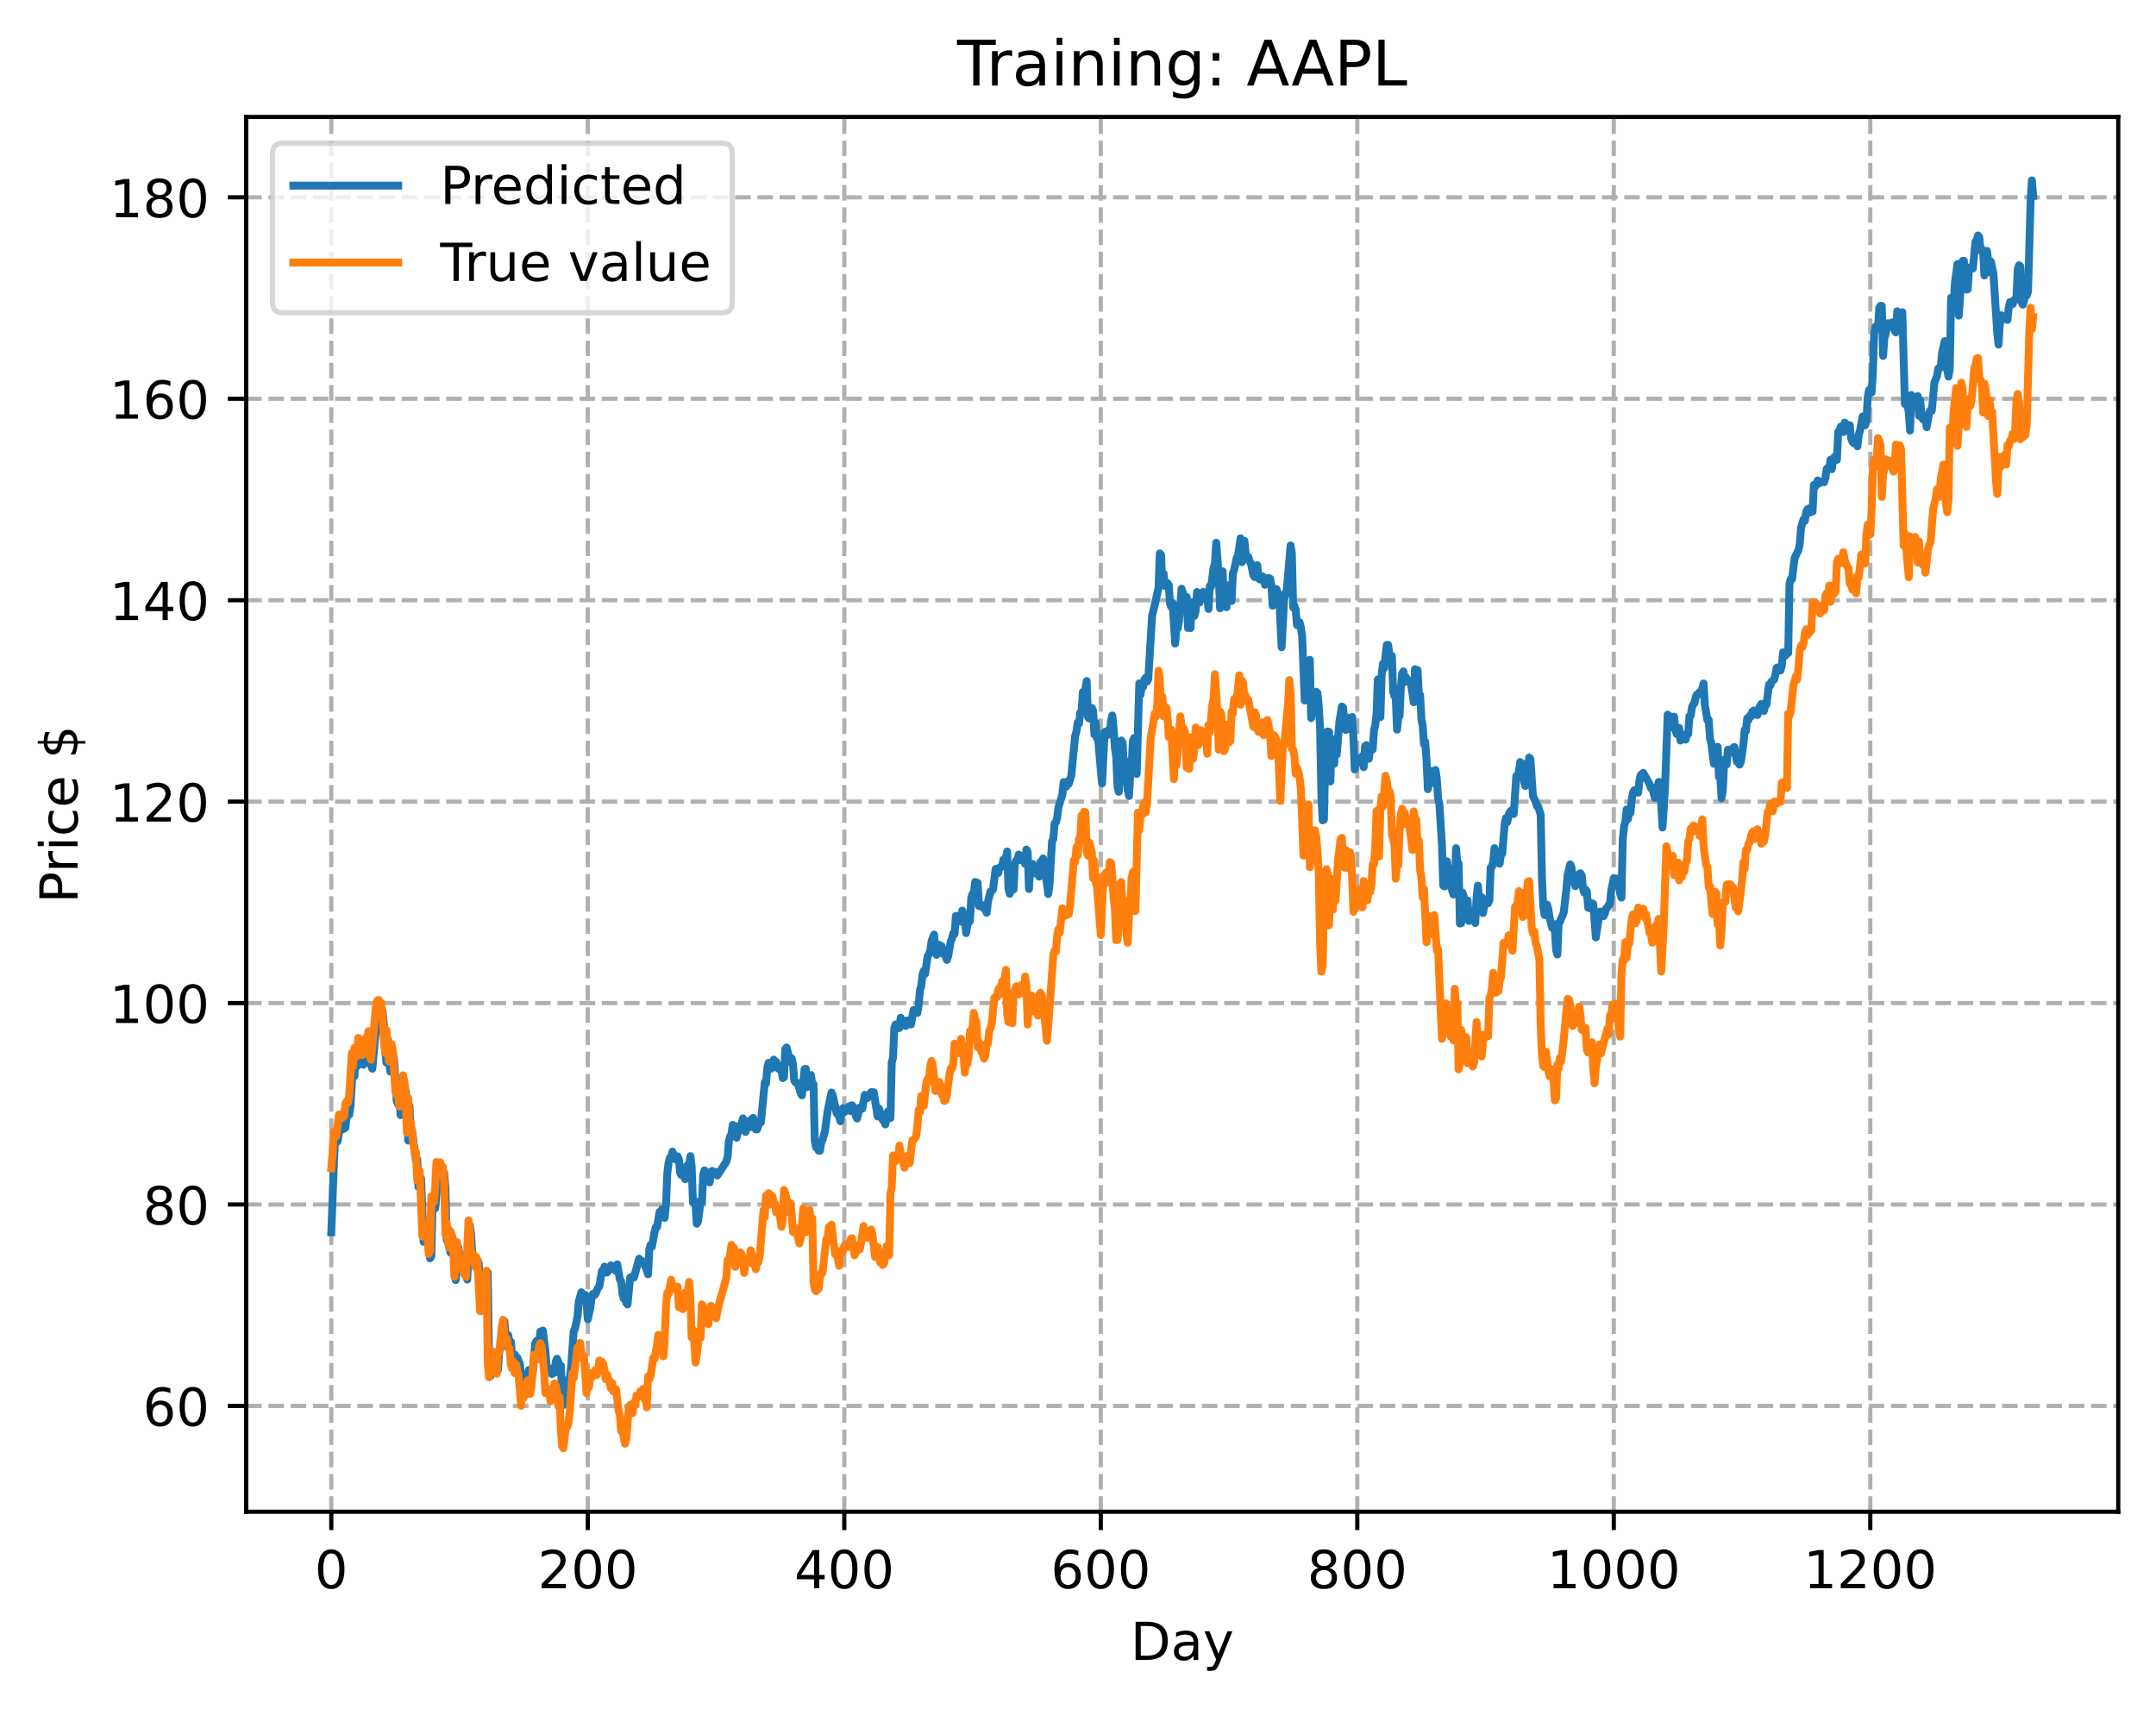 <?xml version="1.0" encoding="utf-8" standalone="no"?>
<!DOCTYPE svg PUBLIC "-//W3C//DTD SVG 1.1//EN"
  "http://www.w3.org/Graphics/SVG/1.1/DTD/svg11.dtd">
<!-- Created with matplotlib (https://matplotlib.org/) -->
<svg height="325.986pt" version="1.1" viewBox="0 0 411.286 325.986" width="411.286pt" xmlns="http://www.w3.org/2000/svg" xmlns:xlink="http://www.w3.org/1999/xlink">
 <defs>
  <style type="text/css">
*{stroke-linecap:butt;stroke-linejoin:round;}
  </style>
 </defs>
 <g id="figure_1">
  <g id="patch_1">
   <path d="M 0 325.986 
L 411.286 325.986 
L 411.286 0 
L 0 0 
z
" style="fill:#ffffff;"/>
  </g>
  <g id="axes_1">
   <g id="patch_2">
    <path d="M 46.966 288.43 
L 404.086 288.43 
L 404.086 22.318 
L 46.966 22.318 
z
" style="fill:#ffffff;"/>
   </g>
   <g id="matplotlib.axis_1">
    <g id="xtick_1">
     <g id="line2d_1">
      <path clip-path="url(#p794ef0ebf9)" d="M 63.198 288.43 
L 63.198 22.318 
" style="fill:none;stroke:#b0b0b0;stroke-dasharray:2.96,1.28;stroke-dashoffset:0;stroke-width:0.8;"/>
     </g>
     <g id="line2d_2">
      <defs>
       <path d="M 0 0 
L 0 3.5 
" id="m01713cf765" style="stroke:#000000;stroke-width:0.8;"/>
      </defs>
      <g>
       <use style="stroke:#000000;stroke-width:0.8;" x="63.198" xlink:href="#m01713cf765" y="288.43"/>
      </g>
     </g>
     <g id="text_1">
      <!-- 0 -->
      <defs>
       <path d="M 31.781 66.406 
Q 24.172 66.406 20.328 58.906 
Q 16.5 51.422 16.5 36.375 
Q 16.5 21.391 20.328 13.891 
Q 24.172 6.391 31.781 6.391 
Q 39.453 6.391 43.281 13.891 
Q 47.125 21.391 47.125 36.375 
Q 47.125 51.422 43.281 58.906 
Q 39.453 66.406 31.781 66.406 
z
M 31.781 74.219 
Q 44.047 74.219 50.516 64.516 
Q 56.984 54.828 56.984 36.375 
Q 56.984 17.969 50.516 8.266 
Q 44.047 -1.422 31.781 -1.422 
Q 19.531 -1.422 13.062 8.266 
Q 6.594 17.969 6.594 36.375 
Q 6.594 54.828 13.062 64.516 
Q 19.531 74.219 31.781 74.219 
z
" id="DejaVuSans-48"/>
      </defs>
      <g transform="translate(60.017 303.029)scale(0.1 -0.1)">
       <use xlink:href="#DejaVuSans-48"/>
      </g>
     </g>
    </g>
    <g id="xtick_2">
     <g id="line2d_3">
      <path clip-path="url(#p794ef0ebf9)" d="M 112.129 288.43 
L 112.129 22.318 
" style="fill:none;stroke:#b0b0b0;stroke-dasharray:2.96,1.28;stroke-dashoffset:0;stroke-width:0.8;"/>
     </g>
     <g id="line2d_4">
      <g>
       <use style="stroke:#000000;stroke-width:0.8;" x="112.129" xlink:href="#m01713cf765" y="288.43"/>
      </g>
     </g>
     <g id="text_2">
      <!-- 200 -->
      <defs>
       <path d="M 19.188 8.297 
L 53.609 8.297 
L 53.609 0 
L 7.328 0 
L 7.328 8.297 
Q 12.938 14.109 22.625 23.891 
Q 32.328 33.688 34.812 36.531 
Q 39.547 41.844 41.422 45.531 
Q 43.312 49.219 43.312 52.781 
Q 43.312 58.594 39.234 62.25 
Q 35.156 65.922 28.609 65.922 
Q 23.969 65.922 18.812 64.312 
Q 13.672 62.703 7.812 59.422 
L 7.812 69.391 
Q 13.766 71.781 18.938 73 
Q 24.125 74.219 28.422 74.219 
Q 39.75 74.219 46.484 68.547 
Q 53.219 62.891 53.219 53.422 
Q 53.219 48.922 51.531 44.891 
Q 49.859 40.875 45.406 35.406 
Q 44.188 33.984 37.641 27.219 
Q 31.109 20.453 19.188 8.297 
z
" id="DejaVuSans-50"/>
      </defs>
      <g transform="translate(102.585 303.029)scale(0.1 -0.1)">
       <use xlink:href="#DejaVuSans-50"/>
       <use x="63.623" xlink:href="#DejaVuSans-48"/>
       <use x="127.246" xlink:href="#DejaVuSans-48"/>
      </g>
     </g>
    </g>
    <g id="xtick_3">
     <g id="line2d_5">
      <path clip-path="url(#p794ef0ebf9)" d="M 161.06 288.43 
L 161.06 22.318 
" style="fill:none;stroke:#b0b0b0;stroke-dasharray:2.96,1.28;stroke-dashoffset:0;stroke-width:0.8;"/>
     </g>
     <g id="line2d_6">
      <g>
       <use style="stroke:#000000;stroke-width:0.8;" x="161.06" xlink:href="#m01713cf765" y="288.43"/>
      </g>
     </g>
     <g id="text_3">
      <!-- 400 -->
      <defs>
       <path d="M 37.797 64.312 
L 12.891 25.391 
L 37.797 25.391 
z
M 35.203 72.906 
L 47.609 72.906 
L 47.609 25.391 
L 58.016 25.391 
L 58.016 17.188 
L 47.609 17.188 
L 47.609 0 
L 37.797 0 
L 37.797 17.188 
L 4.891 17.188 
L 4.891 26.703 
z
" id="DejaVuSans-52"/>
      </defs>
      <g transform="translate(151.516 303.029)scale(0.1 -0.1)">
       <use xlink:href="#DejaVuSans-52"/>
       <use x="63.623" xlink:href="#DejaVuSans-48"/>
       <use x="127.246" xlink:href="#DejaVuSans-48"/>
      </g>
     </g>
    </g>
    <g id="xtick_4">
     <g id="line2d_7">
      <path clip-path="url(#p794ef0ebf9)" d="M 209.99 288.43 
L 209.99 22.318 
" style="fill:none;stroke:#b0b0b0;stroke-dasharray:2.96,1.28;stroke-dashoffset:0;stroke-width:0.8;"/>
     </g>
     <g id="line2d_8">
      <g>
       <use style="stroke:#000000;stroke-width:0.8;" x="209.99" xlink:href="#m01713cf765" y="288.43"/>
      </g>
     </g>
     <g id="text_4">
      <!-- 600 -->
      <defs>
       <path d="M 33.016 40.375 
Q 26.375 40.375 22.484 35.828 
Q 18.609 31.297 18.609 23.391 
Q 18.609 15.531 22.484 10.953 
Q 26.375 6.391 33.016 6.391 
Q 39.656 6.391 43.531 10.953 
Q 47.406 15.531 47.406 23.391 
Q 47.406 31.297 43.531 35.828 
Q 39.656 40.375 33.016 40.375 
z
M 52.594 71.297 
L 52.594 62.312 
Q 48.875 64.062 45.094 64.984 
Q 41.312 65.922 37.594 65.922 
Q 27.828 65.922 22.672 59.328 
Q 17.531 52.734 16.797 39.406 
Q 19.672 43.656 24.016 45.922 
Q 28.375 48.188 33.594 48.188 
Q 44.578 48.188 50.953 41.516 
Q 57.328 34.859 57.328 23.391 
Q 57.328 12.156 50.688 5.359 
Q 44.047 -1.422 33.016 -1.422 
Q 20.359 -1.422 13.672 8.266 
Q 6.984 17.969 6.984 36.375 
Q 6.984 53.656 15.188 63.938 
Q 23.391 74.219 37.203 74.219 
Q 40.922 74.219 44.703 73.484 
Q 48.484 72.75 52.594 71.297 
z
" id="DejaVuSans-54"/>
      </defs>
      <g transform="translate(200.446 303.029)scale(0.1 -0.1)">
       <use xlink:href="#DejaVuSans-54"/>
       <use x="63.623" xlink:href="#DejaVuSans-48"/>
       <use x="127.246" xlink:href="#DejaVuSans-48"/>
      </g>
     </g>
    </g>
    <g id="xtick_5">
     <g id="line2d_9">
      <path clip-path="url(#p794ef0ebf9)" d="M 258.921 288.43 
L 258.921 22.318 
" style="fill:none;stroke:#b0b0b0;stroke-dasharray:2.96,1.28;stroke-dashoffset:0;stroke-width:0.8;"/>
     </g>
     <g id="line2d_10">
      <g>
       <use style="stroke:#000000;stroke-width:0.8;" x="258.921" xlink:href="#m01713cf765" y="288.43"/>
      </g>
     </g>
     <g id="text_5">
      <!-- 800 -->
      <defs>
       <path d="M 31.781 34.625 
Q 24.75 34.625 20.719 30.859 
Q 16.703 27.094 16.703 20.516 
Q 16.703 13.922 20.719 10.156 
Q 24.75 6.391 31.781 6.391 
Q 38.812 6.391 42.859 10.172 
Q 46.922 13.969 46.922 20.516 
Q 46.922 27.094 42.891 30.859 
Q 38.875 34.625 31.781 34.625 
z
M 21.922 38.812 
Q 15.578 40.375 12.031 44.719 
Q 8.5 49.078 8.5 55.328 
Q 8.5 64.062 14.719 69.141 
Q 20.953 74.219 31.781 74.219 
Q 42.672 74.219 48.875 69.141 
Q 55.078 64.062 55.078 55.328 
Q 55.078 49.078 51.531 44.719 
Q 48 40.375 41.703 38.812 
Q 48.828 37.156 52.797 32.312 
Q 56.781 27.484 56.781 20.516 
Q 56.781 9.906 50.312 4.234 
Q 43.844 -1.422 31.781 -1.422 
Q 19.734 -1.422 13.25 4.234 
Q 6.781 9.906 6.781 20.516 
Q 6.781 27.484 10.781 32.312 
Q 14.797 37.156 21.922 38.812 
z
M 18.312 54.391 
Q 18.312 48.734 21.844 45.562 
Q 25.391 42.391 31.781 42.391 
Q 38.141 42.391 41.719 45.562 
Q 45.312 48.734 45.312 54.391 
Q 45.312 60.062 41.719 63.234 
Q 38.141 66.406 31.781 66.406 
Q 25.391 66.406 21.844 63.234 
Q 18.312 60.062 18.312 54.391 
z
" id="DejaVuSans-56"/>
      </defs>
      <g transform="translate(249.377 303.029)scale(0.1 -0.1)">
       <use xlink:href="#DejaVuSans-56"/>
       <use x="63.623" xlink:href="#DejaVuSans-48"/>
       <use x="127.246" xlink:href="#DejaVuSans-48"/>
      </g>
     </g>
    </g>
    <g id="xtick_6">
     <g id="line2d_11">
      <path clip-path="url(#p794ef0ebf9)" d="M 307.851 288.43 
L 307.851 22.318 
" style="fill:none;stroke:#b0b0b0;stroke-dasharray:2.96,1.28;stroke-dashoffset:0;stroke-width:0.8;"/>
     </g>
     <g id="line2d_12">
      <g>
       <use style="stroke:#000000;stroke-width:0.8;" x="307.851" xlink:href="#m01713cf765" y="288.43"/>
      </g>
     </g>
     <g id="text_6">
      <!-- 1000 -->
      <defs>
       <path d="M 12.406 8.297 
L 28.516 8.297 
L 28.516 63.922 
L 10.984 60.406 
L 10.984 69.391 
L 28.422 72.906 
L 38.281 72.906 
L 38.281 8.297 
L 54.391 8.297 
L 54.391 0 
L 12.406 0 
z
" id="DejaVuSans-49"/>
      </defs>
      <g transform="translate(295.126 303.029)scale(0.1 -0.1)">
       <use xlink:href="#DejaVuSans-49"/>
       <use x="63.623" xlink:href="#DejaVuSans-48"/>
       <use x="127.246" xlink:href="#DejaVuSans-48"/>
       <use x="190.869" xlink:href="#DejaVuSans-48"/>
      </g>
     </g>
    </g>
    <g id="xtick_7">
     <g id="line2d_13">
      <path clip-path="url(#p794ef0ebf9)" d="M 356.782 288.43 
L 356.782 22.318 
" style="fill:none;stroke:#b0b0b0;stroke-dasharray:2.96,1.28;stroke-dashoffset:0;stroke-width:0.8;"/>
     </g>
     <g id="line2d_14">
      <g>
       <use style="stroke:#000000;stroke-width:0.8;" x="356.782" xlink:href="#m01713cf765" y="288.43"/>
      </g>
     </g>
     <g id="text_7">
      <!-- 1200 -->
      <g transform="translate(344.057 303.029)scale(0.1 -0.1)">
       <use xlink:href="#DejaVuSans-49"/>
       <use x="63.623" xlink:href="#DejaVuSans-50"/>
       <use x="127.246" xlink:href="#DejaVuSans-48"/>
       <use x="190.869" xlink:href="#DejaVuSans-48"/>
      </g>
     </g>
    </g>
    <g id="text_8">
     <!-- Day -->
     <defs>
      <path d="M 19.672 64.797 
L 19.672 8.109 
L 31.594 8.109 
Q 46.688 8.109 53.688 14.938 
Q 60.688 21.781 60.688 36.531 
Q 60.688 51.172 53.688 57.984 
Q 46.688 64.797 31.594 64.797 
z
M 9.812 72.906 
L 30.078 72.906 
Q 51.266 72.906 61.172 64.094 
Q 71.094 55.281 71.094 36.531 
Q 71.094 17.672 61.125 8.828 
Q 51.172 0 30.078 0 
L 9.812 0 
z
" id="DejaVuSans-68"/>
      <path d="M 34.281 27.484 
Q 23.391 27.484 19.188 25 
Q 14.984 22.516 14.984 16.5 
Q 14.984 11.719 18.141 8.906 
Q 21.297 6.109 26.703 6.109 
Q 34.188 6.109 38.703 11.406 
Q 43.219 16.703 43.219 25.484 
L 43.219 27.484 
z
M 52.203 31.203 
L 52.203 0 
L 43.219 0 
L 43.219 8.297 
Q 40.141 3.328 35.547 0.953 
Q 30.953 -1.422 24.312 -1.422 
Q 15.922 -1.422 10.953 3.297 
Q 6 8.016 6 15.922 
Q 6 25.141 12.172 29.828 
Q 18.359 34.516 30.609 34.516 
L 43.219 34.516 
L 43.219 35.406 
Q 43.219 41.609 39.141 45 
Q 35.062 48.391 27.688 48.391 
Q 23 48.391 18.547 47.266 
Q 14.109 46.141 10.016 43.891 
L 10.016 52.203 
Q 14.938 54.109 19.578 55.047 
Q 24.219 56 28.609 56 
Q 40.484 56 46.344 49.844 
Q 52.203 43.703 52.203 31.203 
z
" id="DejaVuSans-97"/>
      <path d="M 32.172 -5.078 
Q 28.375 -14.844 24.75 -17.812 
Q 21.141 -20.797 15.094 -20.797 
L 7.906 -20.797 
L 7.906 -13.281 
L 13.188 -13.281 
Q 16.891 -13.281 18.938 -11.516 
Q 21 -9.766 23.484 -3.219 
L 25.094 0.875 
L 2.984 54.688 
L 12.5 54.688 
L 29.594 11.922 
L 46.688 54.688 
L 56.203 54.688 
z
" id="DejaVuSans-121"/>
     </defs>
     <g transform="translate(215.652 316.707)scale(0.1 -0.1)">
      <use xlink:href="#DejaVuSans-68"/>
      <use x="77.002" xlink:href="#DejaVuSans-97"/>
      <use x="138.281" xlink:href="#DejaVuSans-121"/>
     </g>
    </g>
   </g>
   <g id="matplotlib.axis_2">
    <g id="ytick_1">
     <g id="line2d_15">
      <path clip-path="url(#p794ef0ebf9)" d="M 46.966 268.244 
L 404.086 268.244 
" style="fill:none;stroke:#b0b0b0;stroke-dasharray:2.96,1.28;stroke-dashoffset:0;stroke-width:0.8;"/>
     </g>
     <g id="line2d_16">
      <defs>
       <path d="M 0 0 
L -3.5 0 
" id="m77d6e5a340" style="stroke:#000000;stroke-width:0.8;"/>
      </defs>
      <g>
       <use style="stroke:#000000;stroke-width:0.8;" x="46.966" xlink:href="#m77d6e5a340" y="268.244"/>
      </g>
     </g>
     <g id="text_9">
      <!-- 60 -->
      <g transform="translate(27.241 272.043)scale(0.1 -0.1)">
       <use xlink:href="#DejaVuSans-54"/>
       <use x="63.623" xlink:href="#DejaVuSans-48"/>
      </g>
     </g>
    </g>
    <g id="ytick_2">
     <g id="line2d_17">
      <path clip-path="url(#p794ef0ebf9)" d="M 46.966 229.811 
L 404.086 229.811 
" style="fill:none;stroke:#b0b0b0;stroke-dasharray:2.96,1.28;stroke-dashoffset:0;stroke-width:0.8;"/>
     </g>
     <g id="line2d_18">
      <g>
       <use style="stroke:#000000;stroke-width:0.8;" x="46.966" xlink:href="#m77d6e5a340" y="229.811"/>
      </g>
     </g>
     <g id="text_10">
      <!-- 80 -->
      <g transform="translate(27.241 233.611)scale(0.1 -0.1)">
       <use xlink:href="#DejaVuSans-56"/>
       <use x="63.623" xlink:href="#DejaVuSans-48"/>
      </g>
     </g>
    </g>
    <g id="ytick_3">
     <g id="line2d_19">
      <path clip-path="url(#p794ef0ebf9)" d="M 46.966 191.379 
L 404.086 191.379 
" style="fill:none;stroke:#b0b0b0;stroke-dasharray:2.96,1.28;stroke-dashoffset:0;stroke-width:0.8;"/>
     </g>
     <g id="line2d_20">
      <g>
       <use style="stroke:#000000;stroke-width:0.8;" x="46.966" xlink:href="#m77d6e5a340" y="191.379"/>
      </g>
     </g>
     <g id="text_11">
      <!-- 100 -->
      <g transform="translate(20.878 195.178)scale(0.1 -0.1)">
       <use xlink:href="#DejaVuSans-49"/>
       <use x="63.623" xlink:href="#DejaVuSans-48"/>
       <use x="127.246" xlink:href="#DejaVuSans-48"/>
      </g>
     </g>
    </g>
    <g id="ytick_4">
     <g id="line2d_21">
      <path clip-path="url(#p794ef0ebf9)" d="M 46.966 152.946 
L 404.086 152.946 
" style="fill:none;stroke:#b0b0b0;stroke-dasharray:2.96,1.28;stroke-dashoffset:0;stroke-width:0.8;"/>
     </g>
     <g id="line2d_22">
      <g>
       <use style="stroke:#000000;stroke-width:0.8;" x="46.966" xlink:href="#m77d6e5a340" y="152.946"/>
      </g>
     </g>
     <g id="text_12">
      <!-- 120 -->
      <g transform="translate(20.878 156.746)scale(0.1 -0.1)">
       <use xlink:href="#DejaVuSans-49"/>
       <use x="63.623" xlink:href="#DejaVuSans-50"/>
       <use x="127.246" xlink:href="#DejaVuSans-48"/>
      </g>
     </g>
    </g>
    <g id="ytick_5">
     <g id="line2d_23">
      <path clip-path="url(#p794ef0ebf9)" d="M 46.966 114.514 
L 404.086 114.514 
" style="fill:none;stroke:#b0b0b0;stroke-dasharray:2.96,1.28;stroke-dashoffset:0;stroke-width:0.8;"/>
     </g>
     <g id="line2d_24">
      <g>
       <use style="stroke:#000000;stroke-width:0.8;" x="46.966" xlink:href="#m77d6e5a340" y="114.514"/>
      </g>
     </g>
     <g id="text_13">
      <!-- 140 -->
      <g transform="translate(20.878 118.313)scale(0.1 -0.1)">
       <use xlink:href="#DejaVuSans-49"/>
       <use x="63.623" xlink:href="#DejaVuSans-52"/>
       <use x="127.246" xlink:href="#DejaVuSans-48"/>
      </g>
     </g>
    </g>
    <g id="ytick_6">
     <g id="line2d_25">
      <path clip-path="url(#p794ef0ebf9)" d="M 46.966 76.081 
L 404.086 76.081 
" style="fill:none;stroke:#b0b0b0;stroke-dasharray:2.96,1.28;stroke-dashoffset:0;stroke-width:0.8;"/>
     </g>
     <g id="line2d_26">
      <g>
       <use style="stroke:#000000;stroke-width:0.8;" x="46.966" xlink:href="#m77d6e5a340" y="76.081"/>
      </g>
     </g>
     <g id="text_14">
      <!-- 160 -->
      <g transform="translate(20.878 79.88)scale(0.1 -0.1)">
       <use xlink:href="#DejaVuSans-49"/>
       <use x="63.623" xlink:href="#DejaVuSans-54"/>
       <use x="127.246" xlink:href="#DejaVuSans-48"/>
      </g>
     </g>
    </g>
    <g id="ytick_7">
     <g id="line2d_27">
      <path clip-path="url(#p794ef0ebf9)" d="M 46.966 37.649 
L 404.086 37.649 
" style="fill:none;stroke:#b0b0b0;stroke-dasharray:2.96,1.28;stroke-dashoffset:0;stroke-width:0.8;"/>
     </g>
     <g id="line2d_28">
      <g>
       <use style="stroke:#000000;stroke-width:0.8;" x="46.966" xlink:href="#m77d6e5a340" y="37.649"/>
      </g>
     </g>
     <g id="text_15">
      <!-- 180 -->
      <g transform="translate(20.878 41.448)scale(0.1 -0.1)">
       <use xlink:href="#DejaVuSans-49"/>
       <use x="63.623" xlink:href="#DejaVuSans-56"/>
       <use x="127.246" xlink:href="#DejaVuSans-48"/>
      </g>
     </g>
    </g>
    <g id="text_16">
     <!-- Price $ -->
     <defs>
      <path d="M 19.672 64.797 
L 19.672 37.406 
L 32.078 37.406 
Q 38.969 37.406 42.719 40.969 
Q 46.484 44.531 46.484 51.125 
Q 46.484 57.672 42.719 61.234 
Q 38.969 64.797 32.078 64.797 
z
M 9.812 72.906 
L 32.078 72.906 
Q 44.344 72.906 50.609 67.359 
Q 56.891 61.812 56.891 51.125 
Q 56.891 40.328 50.609 34.812 
Q 44.344 29.297 32.078 29.297 
L 19.672 29.297 
L 19.672 0 
L 9.812 0 
z
" id="DejaVuSans-80"/>
      <path d="M 41.109 46.297 
Q 39.594 47.172 37.812 47.578 
Q 36.031 48 33.891 48 
Q 26.266 48 22.188 43.047 
Q 18.109 38.094 18.109 28.812 
L 18.109 0 
L 9.078 0 
L 9.078 54.688 
L 18.109 54.688 
L 18.109 46.188 
Q 20.953 51.172 25.484 53.578 
Q 30.031 56 36.531 56 
Q 37.453 56 38.578 55.875 
Q 39.703 55.766 41.062 55.516 
z
" id="DejaVuSans-114"/>
      <path d="M 9.422 54.688 
L 18.406 54.688 
L 18.406 0 
L 9.422 0 
z
M 9.422 75.984 
L 18.406 75.984 
L 18.406 64.594 
L 9.422 64.594 
z
" id="DejaVuSans-105"/>
      <path d="M 48.781 52.594 
L 48.781 44.188 
Q 44.969 46.297 41.141 47.344 
Q 37.312 48.391 33.406 48.391 
Q 24.656 48.391 19.812 42.844 
Q 14.984 37.312 14.984 27.297 
Q 14.984 17.281 19.812 11.734 
Q 24.656 6.203 33.406 6.203 
Q 37.312 6.203 41.141 7.25 
Q 44.969 8.297 48.781 10.406 
L 48.781 2.094 
Q 45.016 0.344 40.984 -0.531 
Q 36.969 -1.422 32.422 -1.422 
Q 20.062 -1.422 12.781 6.344 
Q 5.516 14.109 5.516 27.297 
Q 5.516 40.672 12.859 48.328 
Q 20.219 56 33.016 56 
Q 37.156 56 41.109 55.141 
Q 45.062 54.297 48.781 52.594 
z
" id="DejaVuSans-99"/>
      <path d="M 56.203 29.594 
L 56.203 25.203 
L 14.891 25.203 
Q 15.484 15.922 20.484 11.062 
Q 25.484 6.203 34.422 6.203 
Q 39.594 6.203 44.453 7.469 
Q 49.312 8.734 54.109 11.281 
L 54.109 2.781 
Q 49.266 0.734 44.188 -0.344 
Q 39.109 -1.422 33.891 -1.422 
Q 20.797 -1.422 13.156 6.188 
Q 5.516 13.812 5.516 26.812 
Q 5.516 40.234 12.766 48.109 
Q 20.016 56 32.328 56 
Q 43.359 56 49.781 48.891 
Q 56.203 41.797 56.203 29.594 
z
M 47.219 32.234 
Q 47.125 39.594 43.094 43.984 
Q 39.062 48.391 32.422 48.391 
Q 24.906 48.391 20.391 44.141 
Q 15.875 39.891 15.188 32.172 
z
" id="DejaVuSans-101"/>
      <path id="DejaVuSans-32"/>
      <path d="M 33.797 -14.703 
L 28.906 -14.703 
L 28.859 0 
Q 23.734 0.094 18.609 1.188 
Q 13.484 2.297 8.297 4.5 
L 8.297 13.281 
Q 13.281 10.156 18.375 8.562 
Q 23.484 6.984 28.906 6.938 
L 28.906 29.203 
Q 18.109 30.953 13.203 35.156 
Q 8.297 39.359 8.297 46.688 
Q 8.297 54.641 13.625 59.219 
Q 18.953 63.812 28.906 64.5 
L 28.906 75.984 
L 33.797 75.984 
L 33.797 64.656 
Q 38.328 64.453 42.578 63.688 
Q 46.828 62.938 50.875 61.625 
L 50.875 53.078 
Q 46.828 55.125 42.547 56.25 
Q 38.281 57.375 33.797 57.562 
L 33.797 36.719 
Q 44.875 35.016 50.094 30.609 
Q 55.328 26.219 55.328 18.609 
Q 55.328 10.359 49.781 5.594 
Q 44.234 0.828 33.797 0.094 
z
M 28.906 37.594 
L 28.906 57.625 
Q 23.25 56.984 20.266 54.391 
Q 17.281 51.812 17.281 47.516 
Q 17.281 43.312 20.031 40.969 
Q 22.797 38.625 28.906 37.594 
z
M 33.797 28.219 
L 33.797 7.078 
Q 39.984 7.906 43.141 10.594 
Q 46.297 13.281 46.297 17.672 
Q 46.297 21.969 43.281 24.5 
Q 40.281 27.047 33.797 28.219 
z
" id="DejaVuSans-36"/>
     </defs>
     <g transform="translate(14.798 172.342)rotate(-90)scale(0.1 -0.1)">
      <use xlink:href="#DejaVuSans-80"/>
      <use x="58.553" xlink:href="#DejaVuSans-114"/>
      <use x="99.666" xlink:href="#DejaVuSans-105"/>
      <use x="127.449" xlink:href="#DejaVuSans-99"/>
      <use x="182.43" xlink:href="#DejaVuSans-101"/>
      <use x="243.953" xlink:href="#DejaVuSans-32"/>
      <use x="275.74" xlink:href="#DejaVuSans-36"/>
     </g>
    </g>
   </g>
   <g id="line2d_29">
    <path clip-path="url(#p794ef0ebf9)" d="M 63.198 235.115 
L 63.688 222.394 
L 63.932 217.019 
L 64.177 217.974 
L 64.422 217.717 
L 64.911 214.297 
L 65.4 215.461 
L 65.89 215.19 
L 66.134 212.933 
L 66.379 212.431 
L 66.623 212.689 
L 66.868 211.007 
L 67.357 202.801 
L 67.602 205.354 
L 67.847 201.648 
L 68.091 203.455 
L 68.336 203.12 
L 68.581 199.57 
L 69.07 200.417 
L 69.315 203.15 
L 69.559 202.668 
L 69.804 199.908 
L 70.049 201.326 
L 70.538 198.353 
L 70.783 203.299 
L 71.027 203.911 
L 72.006 193.044 
L 72.251 192.442 
L 72.495 192.349 
L 72.74 193.345 
L 72.984 192.9 
L 73.229 195.548 
L 73.474 200.358 
L 73.718 202.745 
L 73.963 198.278 
L 74.208 202.281 
L 74.452 204.451 
L 74.697 203.847 
L 74.942 200.994 
L 75.186 202.309 
L 75.676 210.089 
L 75.92 210.669 
L 76.165 209.27 
L 76.41 212.747 
L 76.654 212.345 
L 76.899 211.003 
L 77.144 206.931 
L 77.388 208.283 
L 77.633 211.454 
L 77.878 217.616 
L 78.122 211.031 
L 78.367 216.636 
L 78.611 215.764 
L 79.345 221.416 
L 79.59 221.178 
L 79.835 226.481 
L 80.079 224.454 
L 80.324 224.825 
L 80.813 236.938 
L 81.058 234.523 
L 81.303 235.5 
L 81.547 235.676 
L 81.792 237.145 
L 82.037 240.088 
L 82.281 239.723 
L 82.526 229.402 
L 82.771 230.544 
L 83.015 230.539 
L 83.26 227.967 
L 83.505 223.133 
L 83.749 224.238 
L 83.994 224.575 
L 84.239 222.983 
L 84.483 223.925 
L 84.728 223.843 
L 84.972 226.545 
L 85.217 236.625 
L 85.462 234.449 
L 85.706 238.15 
L 85.951 239.002 
L 86.196 235.988 
L 86.44 236.481 
L 86.685 238.925 
L 86.93 244.239 
L 87.174 241.953 
L 87.419 237.968 
L 87.908 240.989 
L 88.153 241.451 
L 88.398 241.454 
L 88.642 243.161 
L 88.887 242.894 
L 89.132 244.139 
L 89.621 233.785 
L 89.866 235.44 
L 90.11 239.371 
L 90.355 240.027 
L 90.599 239.909 
L 90.844 241.889 
L 91.089 240.431 
L 91.333 241.056 
L 91.823 250.116 
L 92.067 244.88 
L 92.557 246.066 
L 92.801 245.097 
L 93.046 242.787 
L 93.291 259.921 
L 93.535 262.606 
L 94.025 258.095 
L 94.514 258.29 
L 94.759 258.546 
L 95.003 261.378 
L 95.248 257.489 
L 95.493 257.254 
L 95.982 253.154 
L 96.227 252.086 
L 96.471 255.015 
L 96.716 254.952 
L 96.96 254.758 
L 97.205 256.227 
L 97.45 255.996 
L 97.694 258.767 
L 97.939 259.245 
L 98.184 258.414 
L 98.428 260.144 
L 98.673 259.016 
L 99.162 260.205 
L 99.652 265.147 
L 99.896 262.621 
L 100.141 263.422 
L 100.386 262.695 
L 100.63 262.721 
L 100.875 261.4 
L 101.12 263.26 
L 101.609 262.093 
L 102.098 256.277 
L 102.343 255.854 
L 102.587 256.015 
L 102.832 256.347 
L 103.077 254.07 
L 103.566 253.866 
L 104.055 257.903 
L 104.3 261.131 
L 104.545 261.414 
L 104.789 261.079 
L 105.034 261.468 
L 105.279 262.159 
L 105.523 261.895 
L 105.768 261.91 
L 106.013 259.829 
L 106.257 259.24 
L 106.502 259.808 
L 106.747 261.782 
L 106.991 260.55 
L 107.236 265.848 
L 107.481 268.075 
L 107.725 267.708 
L 108.459 263.152 
L 108.704 263.012 
L 108.948 260.712 
L 109.438 254.01 
L 109.682 253.539 
L 110.172 251.166 
L 110.416 248.272 
L 110.906 246.544 
L 111.15 246.951 
L 111.64 247.071 
L 111.884 248.505 
L 112.129 251.72 
L 112.618 249.516 
L 112.863 247.515 
L 113.108 246.867 
L 113.352 247.097 
L 113.597 246.912 
L 114.086 245.694 
L 114.331 245.433 
L 114.82 242.506 
L 115.065 242.937 
L 115.309 241.675 
L 115.554 241.922 
L 115.799 242.8 
L 116.043 242.531 
L 116.288 241.79 
L 116.533 241.413 
L 116.777 242.109 
L 117.022 241.861 
L 117.267 242.059 
L 117.511 242.517 
L 117.756 241.229 
L 118.245 244.13 
L 118.49 244.421 
L 118.735 246.815 
L 118.979 247.741 
L 119.224 247.756 
L 119.469 248.578 
L 119.713 248.889 
L 120.203 243.747 
L 120.692 243.488 
L 120.936 243.739 
L 121.915 240.144 
L 122.16 241.004 
L 122.404 240.54 
L 122.649 240.943 
L 122.894 240.984 
L 123.628 243.133 
L 123.872 238.279 
L 124.117 237.522 
L 124.362 237.879 
L 124.851 235.112 
L 125.096 234.147 
L 125.34 234.107 
L 125.83 231.203 
L 126.074 231.128 
L 126.319 230.674 
L 126.563 231.169 
L 126.808 232.371 
L 127.053 229.722 
L 127.297 223.858 
L 127.542 221.833 
L 127.787 220.907 
L 128.031 220.871 
L 128.276 219.717 
L 128.765 221.138 
L 129.01 221.259 
L 129.255 220.6 
L 129.499 221.149 
L 129.744 223.793 
L 129.989 224.216 
L 130.478 224.288 
L 130.723 224.997 
L 130.967 222.495 
L 131.212 222.238 
L 131.457 222.516 
L 131.701 220.58 
L 131.946 222.538 
L 132.191 229.441 
L 132.435 229.037 
L 132.68 229.881 
L 132.924 233.481 
L 133.169 233.024 
L 133.658 229.066 
L 133.903 229.323 
L 134.148 224.109 
L 134.392 223.3 
L 134.637 224.946 
L 135.126 224.357 
L 135.371 225.592 
L 135.616 223.544 
L 135.86 223.404 
L 136.105 224.027 
L 136.594 223.6 
L 136.839 224.283 
L 138.551 221.645 
L 138.796 220.796 
L 139.041 217.702 
L 139.285 216.796 
L 139.53 216.403 
L 139.775 214.633 
L 140.019 214.933 
L 140.264 214.838 
L 140.509 217.08 
L 140.998 215.047 
L 141.243 215.249 
L 141.732 213.385 
L 141.977 214.161 
L 142.221 215.978 
L 142.711 213.94 
L 142.955 214.826 
L 143.2 215.026 
L 143.445 213.466 
L 143.689 213.286 
L 144.178 215.486 
L 144.423 215.493 
L 144.912 214.073 
L 145.157 214.135 
L 145.891 206.492 
L 146.136 206.692 
L 146.38 203.691 
L 146.625 202.771 
L 146.87 203.027 
L 147.114 203.902 
L 147.604 202.175 
L 147.848 202.892 
L 148.093 202.602 
L 148.338 203.796 
L 148.582 203.937 
L 148.827 203.455 
L 149.072 204.32 
L 149.316 205.702 
L 149.561 205.547 
L 149.806 200.148 
L 150.05 199.853 
L 150.784 202.619 
L 151.029 201.922 
L 151.273 203.012 
L 151.518 206.159 
L 151.763 206.525 
L 152.007 206.547 
L 152.252 206.891 
L 152.741 208.6 
L 152.986 209.002 
L 153.475 204.018 
L 153.72 203.921 
L 153.965 207.421 
L 154.209 206.241 
L 154.454 205.908 
L 154.699 205.108 
L 154.943 206.839 
L 155.188 206.836 
L 155.433 217.721 
L 155.677 218.928 
L 155.922 218.745 
L 156.166 219.536 
L 156.411 219.555 
L 156.656 218.039 
L 156.9 217.499 
L 157.39 215.724 
L 157.879 211.977 
L 158.613 208.447 
L 158.858 208.947 
L 159.592 212.37 
L 160.081 212.99 
L 160.326 213.932 
L 160.57 212.173 
L 160.815 211.415 
L 161.06 212.21 
L 161.304 211.647 
L 161.549 211.856 
L 161.794 211.283 
L 162.038 211.047 
L 162.283 211.983 
L 162.527 210.876 
L 162.772 211.147 
L 163.017 211.685 
L 163.261 212.945 
L 163.506 213.417 
L 163.995 211.319 
L 164.24 211.636 
L 164.485 211.534 
L 164.974 208.896 
L 165.463 209.513 
L 165.953 208.734 
L 166.197 208.369 
L 166.687 208.403 
L 167.421 213.028 
L 167.665 211.484 
L 168.399 213.72 
L 168.644 213.625 
L 168.888 214.538 
L 169.378 212.084 
L 169.622 212.452 
L 169.867 213.315 
L 170.112 202.679 
L 170.356 201.833 
L 170.601 196.147 
L 170.846 195.45 
L 171.09 195.612 
L 171.335 196.2 
L 171.58 196.127 
L 171.824 194.177 
L 172.069 194.804 
L 172.314 194.948 
L 172.558 195.613 
L 172.803 195.747 
L 173.048 194.698 
L 173.292 194.711 
L 173.782 195.469 
L 174.271 192.704 
L 174.515 193.096 
L 174.76 193.087 
L 175.005 193.25 
L 175.249 191.748 
L 175.494 188.924 
L 175.739 188.097 
L 175.983 185.969 
L 176.228 185.213 
L 176.473 185.819 
L 176.962 182.43 
L 177.207 182.061 
L 177.451 181.368 
L 177.696 179.604 
L 178.185 178.314 
L 178.43 180.83 
L 178.675 182.186 
L 179.164 180.26 
L 179.409 181.147 
L 179.653 180.545 
L 179.898 181.989 
L 180.142 181.688 
L 180.632 183.153 
L 180.876 182.448 
L 181.366 179.63 
L 181.61 179.053 
L 181.855 178.067 
L 182.1 178.186 
L 182.344 174.756 
L 182.589 174.751 
L 182.834 175.765 
L 183.078 175.158 
L 183.323 175.852 
L 183.568 173.734 
L 184.057 175.313 
L 184.302 178.035 
L 184.546 176.416 
L 185.036 175.724 
L 185.28 171.312 
L 185.525 170.551 
L 185.77 170.512 
L 186.014 168.267 
L 186.503 168.443 
L 186.748 172.859 
L 186.993 172.825 
L 187.237 172.633 
L 187.482 173.183 
L 187.727 173.081 
L 188.216 174.152 
L 188.461 172.114 
L 188.95 170.065 
L 189.195 170.019 
L 189.439 169.636 
L 189.929 165.782 
L 190.418 166.568 
L 190.663 165.521 
L 191.152 165.392 
L 191.397 164.014 
L 191.641 163.944 
L 191.886 163.721 
L 192.13 162.466 
L 192.375 169.537 
L 192.62 170.526 
L 192.864 169.768 
L 193.109 169.54 
L 193.354 169.703 
L 193.598 164.831 
L 193.843 164.213 
L 194.088 164.14 
L 194.332 163.049 
L 194.577 164.09 
L 194.822 163.689 
L 195.066 163.52 
L 195.311 163.932 
L 195.556 164.843 
L 195.8 162.088 
L 196.045 162.614 
L 196.29 169.617 
L 196.534 165.06 
L 197.024 164.842 
L 197.268 166.617 
L 197.513 166.345 
L 197.758 165.665 
L 198.002 166.791 
L 198.247 167.254 
L 198.491 164.448 
L 198.736 164.346 
L 198.981 163.79 
L 199.715 168.581 
L 199.959 170.568 
L 200.204 168.868 
L 200.693 160.495 
L 200.938 160.073 
L 201.183 157.107 
L 201.427 156.886 
L 201.672 155.99 
L 201.917 153.998 
L 202.651 151.687 
L 202.895 149.23 
L 203.14 149.539 
L 203.385 150.105 
L 203.629 149.105 
L 203.874 149.555 
L 204.363 147.994 
L 205.097 140.431 
L 205.342 139.612 
L 205.586 137.847 
L 205.831 138.055 
L 206.076 135.928 
L 206.32 135.834 
L 206.565 132.032 
L 206.81 132.771 
L 207.299 129.939 
L 207.544 136.833 
L 207.788 137.091 
L 208.033 135.507 
L 208.278 135.068 
L 208.522 135.601 
L 208.767 140.138 
L 209.012 137.85 
L 209.256 140.853 
L 209.501 141.194 
L 209.99 147.004 
L 210.235 149.477 
L 210.724 139.655 
L 210.969 140.43 
L 211.213 139.55 
L 211.458 139.307 
L 211.703 140.114 
L 211.947 137.459 
L 212.192 136.51 
L 212.437 138.934 
L 212.681 142.721 
L 212.926 144.402 
L 213.171 149.995 
L 213.415 151.084 
L 213.66 148.633 
L 213.905 141.28 
L 214.149 141.705 
L 214.394 146.122 
L 214.883 145.273 
L 215.128 150.691 
L 215.373 151.882 
L 215.617 147.669 
L 215.862 146.382 
L 216.106 141.386 
L 216.351 140.806 
L 216.596 141.109 
L 216.84 147.662 
L 217.33 130.385 
L 217.574 132.553 
L 217.819 130.831 
L 218.064 131.051 
L 218.308 129.661 
L 218.553 129.308 
L 218.798 130.044 
L 219.042 129.592 
L 219.776 117.495 
L 220.266 115.494 
L 220.755 113.248 
L 221 112.187 
L 221.244 105.59 
L 221.489 105.827 
L 221.734 111.708 
L 221.978 109.455 
L 222.223 111.8 
L 222.712 111.263 
L 222.957 111.622 
L 223.201 115.232 
L 223.446 115.823 
L 223.691 115.008 
L 224.18 122.786 
L 224.425 119.525 
L 224.669 119.898 
L 224.914 118.37 
L 225.403 112.323 
L 225.648 113.058 
L 225.893 115.709 
L 226.137 114.191 
L 226.382 113.901 
L 226.627 119.82 
L 226.871 119.164 
L 227.116 119.831 
L 227.361 114.965 
L 227.605 117.517 
L 227.85 117.52 
L 228.094 116.529 
L 228.339 112.956 
L 228.584 114.478 
L 228.828 114.964 
L 229.562 112.913 
L 229.807 113.655 
L 230.052 113.81 
L 230.296 113.796 
L 230.541 116.192 
L 230.786 111.785 
L 231.03 111.956 
L 231.52 108.23 
L 231.764 107.567 
L 232.009 103.541 
L 232.498 109.833 
L 232.743 116.063 
L 232.988 109.746 
L 233.232 108.987 
L 233.477 114.2 
L 233.722 115.303 
L 233.966 115.863 
L 234.211 111.663 
L 234.455 113.172 
L 234.945 114.678 
L 235.189 109.401 
L 235.434 108.737 
L 235.923 106.358 
L 236.168 106.066 
L 236.657 102.698 
L 236.902 107.26 
L 237.147 103.825 
L 237.391 103.182 
L 237.636 105.739 
L 237.881 106.324 
L 238.125 106.244 
L 238.37 107.106 
L 238.615 107.434 
L 239.104 109.765 
L 239.349 110.111 
L 239.593 108.367 
L 239.838 107.83 
L 240.082 110.354 
L 240.327 110.562 
L 240.572 110.396 
L 240.816 109.941 
L 241.061 110.121 
L 241.306 111.593 
L 241.55 110.961 
L 241.795 111.064 
L 242.04 110.271 
L 242.284 110.395 
L 242.529 111.612 
L 242.774 115.559 
L 243.018 114.945 
L 243.263 113.043 
L 243.508 112.398 
L 243.752 113.059 
L 243.997 113.361 
L 244.486 123.506 
L 244.976 114.264 
L 245.465 112.501 
L 246.199 104.058 
L 246.443 105.59 
L 246.688 115.905 
L 246.933 115.586 
L 247.177 116.392 
L 247.422 119.264 
L 247.667 119.101 
L 247.911 118.719 
L 248.156 119.679 
L 248.401 121.444 
L 248.89 133.657 
L 249.379 132.857 
L 249.624 133.437 
L 249.869 125.885 
L 250.113 137.005 
L 250.358 135.002 
L 250.603 134.161 
L 250.847 133.875 
L 251.092 131.981 
L 251.337 132.243 
L 251.581 134.841 
L 251.826 139.001 
L 252.07 151.841 
L 252.315 156.521 
L 252.56 156.381 
L 252.804 145.307 
L 253.049 139.653 
L 253.294 139.553 
L 253.538 139.646 
L 253.783 149.095 
L 254.028 141.333 
L 254.517 145.741 
L 254.762 140.967 
L 255.006 143.965 
L 255.496 137.734 
L 255.985 134.794 
L 256.23 135.057 
L 256.474 138.751 
L 256.719 139.257 
L 256.964 136.881 
L 257.208 139.077 
L 257.453 138.389 
L 257.942 136.792 
L 258.187 140.778 
L 258.431 146.806 
L 258.676 145.416 
L 258.921 145.589 
L 259.899 144.243 
L 260.144 146.373 
L 260.389 142.396 
L 260.633 142.171 
L 260.878 142.932 
L 261.123 144.776 
L 261.367 142.754 
L 261.612 143.153 
L 261.857 142.985 
L 262.101 139.405 
L 262.346 138.344 
L 262.591 136.182 
L 262.835 129.637 
L 263.08 135.819 
L 263.325 136.837 
L 263.569 128.79 
L 263.814 126.634 
L 264.058 127.485 
L 264.548 123.055 
L 264.792 123.02 
L 265.037 124.702 
L 265.282 125.45 
L 265.526 125.142 
L 265.771 132.049 
L 266.016 132.86 
L 266.26 133.157 
L 266.505 139.225 
L 266.75 136.751 
L 266.994 136.577 
L 267.239 130.913 
L 267.484 128.51 
L 267.728 128.095 
L 267.973 130.133 
L 268.218 129.241 
L 268.462 129.741 
L 268.952 129.947 
L 269.196 130.596 
L 269.685 133.982 
L 269.93 127.673 
L 270.175 127.987 
L 270.419 127.84 
L 270.664 132.546 
L 270.909 132.604 
L 271.153 137.291 
L 271.398 138.457 
L 271.643 142.025 
L 271.887 141.542 
L 272.132 145.054 
L 272.377 150.577 
L 273.111 147.125 
L 273.355 147.25 
L 273.6 149.417 
L 273.845 146.911 
L 274.089 148.595 
L 274.334 152.367 
L 274.579 153.359 
L 275.068 161.067 
L 275.313 168.97 
L 275.557 169.127 
L 276.046 164.348 
L 276.291 168.406 
L 276.536 165.642 
L 276.78 169.174 
L 277.27 170.671 
L 277.514 170.473 
L 277.759 161.828 
L 278.004 164.53 
L 278.248 164.687 
L 278.493 176.214 
L 278.738 176.14 
L 278.982 170.279 
L 279.227 171.006 
L 279.472 174.474 
L 279.716 171.972 
L 279.961 171.813 
L 280.206 175.716 
L 280.45 175.018 
L 280.695 173.905 
L 281.184 175.634 
L 281.429 176.105 
L 281.673 171.323 
L 281.918 168.964 
L 282.163 171.546 
L 282.407 171.697 
L 282.652 171.18 
L 282.897 174.211 
L 283.386 171.743 
L 283.631 171.924 
L 283.875 172.339 
L 284.12 171.754 
L 284.365 165.536 
L 284.609 165.405 
L 284.854 164.336 
L 285.099 161.817 
L 285.833 164.687 
L 286.077 164.779 
L 286.322 163.013 
L 286.567 162.886 
L 287.056 156.996 
L 287.301 156.061 
L 287.545 156.847 
L 287.79 155.474 
L 288.034 154.892 
L 288.279 154.648 
L 288.768 155.313 
L 289.258 148.045 
L 289.502 148.007 
L 289.747 147.235 
L 289.992 145.393 
L 290.236 146.781 
L 290.481 145.707 
L 290.726 149.108 
L 290.97 149.967 
L 291.215 149.549 
L 291.704 144.535 
L 291.949 144.814 
L 292.438 151.939 
L 292.928 152.885 
L 293.172 153.778 
L 293.417 153.877 
L 293.906 155.44 
L 294.151 167.529 
L 294.395 172.854 
L 294.64 174.571 
L 294.885 174.427 
L 295.129 172.591 
L 295.374 173.486 
L 295.619 175.188 
L 296.108 177.046 
L 296.353 176.301 
L 296.597 177.187 
L 296.842 181.246 
L 297.087 182.122 
L 297.331 176.098 
L 297.576 175.901 
L 297.821 175.141 
L 298.065 174.759 
L 298.31 174.029 
L 298.799 169.75 
L 299.044 166.947 
L 299.533 164.914 
L 299.778 165.442 
L 300.022 167.614 
L 300.512 169.067 
L 300.756 167.956 
L 301.001 167.628 
L 301.246 166.772 
L 301.49 166.619 
L 301.735 167.024 
L 301.98 169.519 
L 302.224 170.32 
L 302.469 169.722 
L 302.714 170.071 
L 302.958 173.172 
L 303.203 173.286 
L 303.692 172.329 
L 303.937 172.454 
L 304.426 178.85 
L 305.16 173.959 
L 305.405 173.937 
L 305.649 174.634 
L 305.894 174.799 
L 306.139 174.337 
L 306.383 173.317 
L 306.628 173.148 
L 306.873 172.695 
L 307.117 172.532 
L 307.362 169.9 
L 307.851 167.559 
L 308.341 167.829 
L 308.585 167.626 
L 308.83 168.608 
L 309.075 170.56 
L 309.319 171.257 
L 309.564 160.103 
L 309.809 157.666 
L 310.053 156.812 
L 310.298 154.451 
L 310.543 156.293 
L 310.787 154.925 
L 311.032 155.099 
L 311.277 152.44 
L 311.521 151.178 
L 311.766 150.765 
L 312.01 151.129 
L 312.255 150.769 
L 312.5 151.232 
L 312.744 148.922 
L 312.989 147.885 
L 313.478 147.451 
L 314.702 149.626 
L 314.946 150.416 
L 315.191 150.218 
L 315.68 152.247 
L 315.925 151.41 
L 316.414 149.191 
L 316.659 149.23 
L 317.148 157.88 
L 317.637 150.021 
L 318.127 136.344 
L 318.371 136.527 
L 318.616 138.74 
L 319.105 137.825 
L 319.35 136.746 
L 319.595 139.217 
L 319.839 140.057 
L 320.084 140.034 
L 320.329 138.894 
L 320.573 141.29 
L 320.818 140.845 
L 321.063 140.69 
L 321.552 141.126 
L 321.797 139.928 
L 322.041 140.037 
L 322.286 136.637 
L 322.531 136.555 
L 322.775 134.922 
L 323.02 134.349 
L 323.265 134.122 
L 323.509 132.886 
L 323.754 132.473 
L 323.998 132.523 
L 324.243 132.033 
L 324.488 132.348 
L 324.977 130.396 
L 325.222 134.467 
L 325.711 137.397 
L 325.956 137.334 
L 326.2 140.87 
L 326.445 141.737 
L 326.934 145.721 
L 327.179 143.876 
L 327.668 142.478 
L 327.913 148.238 
L 328.158 148.181 
L 328.402 152.316 
L 328.647 150.859 
L 328.892 145.733 
L 329.136 144.815 
L 329.381 145.856 
L 329.625 143.038 
L 329.87 143.381 
L 330.359 143.513 
L 330.604 142.714 
L 330.849 142.519 
L 331.338 145.336 
L 331.583 145.536 
L 331.827 145.884 
L 332.072 145.46 
L 332.561 142.226 
L 332.806 139.264 
L 333.051 139.49 
L 333.295 137.062 
L 333.54 137.388 
L 333.785 136.577 
L 334.029 136.692 
L 334.274 135.794 
L 334.519 135.562 
L 335.008 135.877 
L 335.252 136.437 
L 335.497 135.178 
L 335.986 134.308 
L 336.231 135.42 
L 336.476 135.66 
L 336.72 134.578 
L 336.965 134.493 
L 337.454 130.615 
L 337.699 130.827 
L 337.944 130.027 
L 338.433 129.687 
L 338.678 128.775 
L 338.922 127.434 
L 339.167 127.327 
L 339.412 127.849 
L 339.656 127.927 
L 339.901 126.989 
L 340.146 124.456 
L 340.39 124.655 
L 340.635 125.048 
L 340.88 124.512 
L 341.124 124.606 
L 341.369 111.366 
L 341.613 110.484 
L 341.858 110.491 
L 342.347 106.455 
L 343.081 104.962 
L 343.326 103.78 
L 343.571 100.671 
L 344.06 99.085 
L 344.305 99.376 
L 344.549 97.682 
L 344.794 97.181 
L 345.039 97.014 
L 345.283 97.774 
L 345.528 97.439 
L 345.773 97.604 
L 346.017 92.524 
L 346.262 92.817 
L 346.751 91.658 
L 346.996 92.266 
L 347.24 91.869 
L 347.974 92.005 
L 348.219 91.202 
L 348.464 89.463 
L 348.708 89.295 
L 348.953 89.445 
L 349.198 87.704 
L 349.442 89.517 
L 349.687 87.531 
L 349.932 87.188 
L 350.176 87.246 
L 350.421 87.75 
L 350.666 82.382 
L 350.91 82.164 
L 351.155 81.401 
L 351.4 81.506 
L 351.644 82.435 
L 351.889 80.63 
L 352.623 81.297 
L 352.868 81.114 
L 353.112 83.582 
L 353.357 84.255 
L 353.601 84.544 
L 353.846 84.258 
L 354.091 84.4 
L 354.335 85.162 
L 354.58 82.922 
L 354.825 82.151 
L 355.314 79.462 
L 355.559 80.106 
L 355.803 81.151 
L 356.048 80.297 
L 356.293 75.859 
L 356.537 74.424 
L 356.782 74.211 
L 357.027 74.894 
L 357.271 71.283 
L 357.516 63.795 
L 357.761 62.345 
L 358.005 62.674 
L 358.25 62.527 
L 358.495 58.716 
L 358.739 58.34 
L 358.984 58.374 
L 359.228 67.905 
L 359.473 64.474 
L 359.718 63.728 
L 359.962 62.366 
L 360.207 61.666 
L 360.452 62.206 
L 360.696 62.236 
L 360.941 61.511 
L 361.43 63.077 
L 361.675 63.418 
L 361.92 59.391 
L 362.164 61.227 
L 362.409 61.405 
L 362.654 59.969 
L 362.898 59.576 
L 363.388 77.09 
L 363.632 75.823 
L 364.122 78.662 
L 364.366 82.137 
L 364.611 75.363 
L 364.856 76.79 
L 365.345 75.753 
L 365.589 75.755 
L 365.834 75.566 
L 366.079 79.331 
L 366.323 76.418 
L 366.568 79.433 
L 366.813 79.997 
L 367.057 79.907 
L 367.302 80.004 
L 367.547 81.522 
L 368.036 78.656 
L 368.281 78.251 
L 368.525 78.361 
L 369.015 72.974 
L 369.504 71.77 
L 369.749 70.306 
L 369.993 70.325 
L 370.238 69.892 
L 370.483 67.287 
L 370.972 65.087 
L 371.216 69.429 
L 371.706 71.858 
L 371.95 70.229 
L 372.195 56.81 
L 372.44 58.667 
L 372.684 58.217 
L 372.929 53.874 
L 373.418 50.378 
L 373.663 60.225 
L 374.397 49.781 
L 374.642 49.769 
L 374.886 55.168 
L 375.131 55.238 
L 375.376 55.173 
L 375.62 51.13 
L 375.865 50.964 
L 376.11 51.204 
L 376.354 51.232 
L 376.844 46.152 
L 377.088 45.754 
L 377.333 44.932 
L 377.577 45.227 
L 377.822 47.762 
L 378.067 47.538 
L 378.311 48.149 
L 378.556 52.564 
L 378.801 47.931 
L 379.045 47.86 
L 379.535 51.948 
L 379.779 49.891 
L 380.269 52.135 
L 381.003 63.556 
L 381.247 65.756 
L 381.492 61.854 
L 381.737 60.134 
L 381.981 61.014 
L 382.715 60.214 
L 382.96 61.034 
L 383.204 58.579 
L 383.449 57.625 
L 383.938 58.035 
L 384.183 57.263 
L 384.428 57.267 
L 384.672 56.559 
L 384.917 51.332 
L 385.162 50.607 
L 385.406 50.825 
L 385.651 57.663 
L 385.896 58.134 
L 386.385 56.289 
L 386.63 56.381 
L 386.874 55.573 
L 387.364 38.421 
L 387.608 34.414 
L 387.853 37.414 
L 387.853 37.414 
" style="fill:none;stroke:#1f77b4;stroke-linecap:square;stroke-width:1.5;"/>
   </g>
   <g id="line2d_30">
    <path clip-path="url(#p794ef0ebf9)" d="M 63.198 222.913 
L 63.443 220.203 
L 63.688 215.88 
L 63.932 216.956 
L 64.177 216.687 
L 64.666 212.632 
L 65.156 213.382 
L 65.645 212.882 
L 65.89 210.595 
L 66.134 210.134 
L 66.379 210.365 
L 66.623 208.847 
L 67.113 200.949 
L 67.357 203.447 
L 67.602 199.93 
L 67.847 201.64 
L 68.091 201.467 
L 68.336 198.047 
L 68.825 198.662 
L 69.07 201.295 
L 69.315 200.929 
L 69.559 198.258 
L 69.804 199.546 
L 70.293 196.74 
L 70.538 201.602 
L 70.783 202.198 
L 71.761 191.437 
L 72.006 190.86 
L 72.251 190.802 
L 72.495 191.744 
L 72.74 191.36 
L 72.984 193.915 
L 73.229 198.643 
L 73.474 200.929 
L 73.718 196.51 
L 73.963 200.411 
L 74.208 202.524 
L 74.452 202.006 
L 74.697 199.219 
L 74.942 200.487 
L 75.431 208.347 
L 75.676 208.981 
L 75.92 207.597 
L 76.165 211.114 
L 76.41 210.672 
L 76.654 209.288 
L 76.899 205.157 
L 77.144 206.579 
L 77.388 209.865 
L 77.633 216.129 
L 77.878 209.481 
L 78.122 215.169 
L 78.367 214.208 
L 79.101 220.107 
L 79.345 219.781 
L 79.59 225.2 
L 79.835 223.047 
L 80.079 223.547 
L 80.569 235.922 
L 80.813 233.366 
L 81.058 234.519 
L 81.303 234.5 
L 81.547 236.153 
L 81.792 239.247 
L 82.037 238.689 
L 82.281 228.236 
L 82.526 229.562 
L 82.771 229.35 
L 83.015 226.66 
L 83.26 221.702 
L 83.505 223.009 
L 83.749 223.509 
L 83.994 221.76 
L 84.239 222.874 
L 84.483 222.625 
L 84.728 225.469 
L 84.972 235.634 
L 85.217 233.309 
L 85.462 237.152 
L 85.706 238.094 
L 85.951 234.923 
L 86.196 235.576 
L 86.44 238.132 
L 86.685 243.59 
L 86.93 241.111 
L 87.174 236.979 
L 87.664 240.323 
L 87.908 240.976 
L 88.153 240.746 
L 88.398 242.706 
L 88.642 242.148 
L 88.887 243.647 
L 89.376 232.828 
L 89.621 234.731 
L 89.866 238.862 
L 90.11 239.727 
L 90.355 239.343 
L 90.599 241.591 
L 90.844 239.823 
L 91.089 240.707 
L 91.578 250.142 
L 91.823 244.608 
L 92.312 246.28 
L 92.557 244.973 
L 92.801 242.437 
L 93.046 259.866 
L 93.291 262.787 
L 93.78 257.733 
L 94.514 259.02 
L 94.759 262.114 
L 95.003 257.848 
L 95.248 257.983 
L 95.737 253.159 
L 95.982 251.795 
L 96.227 255.1 
L 96.716 255.446 
L 96.96 257.214 
L 97.205 257.272 
L 97.45 260.327 
L 97.694 261.096 
L 97.939 259.789 
L 98.184 261.98 
L 98.428 260.289 
L 98.918 262.364 
L 99.407 268.225 
L 99.652 265.189 
L 99.896 266.688 
L 100.141 265.342 
L 100.386 265.035 
L 100.63 263.344 
L 100.875 265.938 
L 101.12 265.957 
L 101.364 264.804 
L 101.854 258.444 
L 102.098 258.77 
L 102.343 259.443 
L 102.587 259.251 
L 102.832 256.734 
L 103.077 256.272 
L 103.321 256.945 
L 103.811 262.018 
L 104.055 265.804 
L 104.3 265.554 
L 104.545 264.958 
L 105.034 267.36 
L 105.279 266.534 
L 105.523 266.322 
L 105.768 263.94 
L 106.013 264.305 
L 106.257 265.554 
L 106.502 268.282 
L 106.747 266.534 
L 106.991 272.971 
L 107.236 275.911 
L 107.481 276.334 
L 107.97 272.049 
L 108.215 272.241 
L 108.459 271.434 
L 108.704 269.013 
L 109.193 261.999 
L 109.438 262.94 
L 110.172 257.06 
L 110.416 257.637 
L 110.661 256.215 
L 110.906 258.156 
L 111.15 259.193 
L 111.395 258.713 
L 111.884 265.823 
L 112.129 264.247 
L 112.374 264.612 
L 112.618 261.941 
L 112.863 262.844 
L 113.108 262.383 
L 113.352 262.172 
L 113.597 261.345 
L 113.842 262.364 
L 114.086 261.403 
L 114.331 259.578 
L 114.575 260.077 
L 114.82 259.808 
L 115.065 260.192 
L 115.309 261.345 
L 115.554 263.171 
L 115.799 262.249 
L 116.043 263.056 
L 116.288 263.421 
L 116.533 264.9 
L 116.777 263.863 
L 117.022 265.477 
L 117.267 264.958 
L 117.511 265.016 
L 118.001 269.109 
L 118.245 270.031 
L 118.49 273.029 
L 118.735 273.01 
L 119.224 275.45 
L 119.469 274.682 
L 119.958 268.667 
L 120.203 268.033 
L 120.692 269.608 
L 120.936 267.591 
L 121.181 268.052 
L 121.426 266.246 
L 121.67 266.457 
L 121.915 266.207 
L 122.16 265.438 
L 122.404 265.419 
L 122.649 265.016 
L 122.894 266.88 
L 123.138 266.515 
L 123.383 268.513 
L 123.628 262.614 
L 123.872 263.171 
L 124.117 262.479 
L 124.606 259.097 
L 124.851 259.308 
L 125.34 256.561 
L 125.585 254.677 
L 125.83 255.83 
L 126.074 255.888 
L 126.319 256.983 
L 126.563 258.79 
L 126.808 255.235 
L 127.053 249.143 
L 127.297 246.703 
L 127.542 246.856 
L 128.031 244.166 
L 128.276 245.992 
L 128.521 245.626 
L 128.765 245.473 
L 129.01 246.011 
L 129.255 245.473 
L 129.499 249.412 
L 129.744 248.778 
L 129.989 248.567 
L 130.233 249.796 
L 130.478 249.412 
L 130.723 246.645 
L 130.967 247.587 
L 131.212 246.779 
L 131.457 244.589 
L 131.701 247.759 
L 131.946 255.139 
L 132.191 253.774 
L 132.435 255.926 
L 132.68 259.981 
L 132.924 258.54 
L 133.414 253.889 
L 133.658 255.235 
L 133.903 248.855 
L 134.148 249.278 
L 134.392 251.353 
L 134.637 250.065 
L 134.882 251.026 
L 135.126 252.66 
L 135.371 249.585 
L 135.616 249.143 
L 135.86 250.834 
L 136.105 250.949 
L 136.35 249.643 
L 136.594 251.507 
L 137.084 249.124 
L 138.551 243.839 
L 138.796 240.419 
L 139.041 240.822 
L 139.53 237.517 
L 139.775 239.151 
L 140.019 238.074 
L 140.264 241.706 
L 140.509 239.439 
L 140.998 240.784 
L 141.243 238.939 
L 141.487 239.304 
L 141.732 240.534 
L 141.977 242.859 
L 142.221 240.63 
L 142.466 241.053 
L 142.955 240.611 
L 143.2 238.555 
L 143.445 239.42 
L 143.689 241.168 
L 143.934 240.918 
L 144.178 242.168 
L 144.423 240.477 
L 144.668 240.842 
L 144.912 239.766 
L 145.646 230.888 
L 145.891 232.214 
L 146.136 228.082 
L 146.38 228.447 
L 146.625 227.64 
L 146.87 229.811 
L 147.114 228.044 
L 147.359 228.293 
L 147.604 229.446 
L 147.848 229.658 
L 148.093 231.349 
L 148.338 230.503 
L 148.582 231.195 
L 148.827 232.348 
L 149.072 234.077 
L 149.316 232.828 
L 149.561 227.044 
L 149.806 227.698 
L 150.295 229.792 
L 150.539 231.31 
L 150.784 229.523 
L 151.029 231.695 
L 151.273 235.038 
L 151.518 234.231 
L 151.763 235.288 
L 152.007 234.347 
L 152.252 236.249 
L 152.497 237.248 
L 152.741 236.48 
L 153.231 230.542 
L 153.475 231.387 
L 153.72 235.115 
L 153.965 232.809 
L 154.209 232.137 
L 154.454 230.868 
L 154.699 233.636 
L 154.943 232.425 
L 155.188 244.493 
L 155.433 246.068 
L 155.677 246.337 
L 156.166 245.857 
L 156.411 243.878 
L 156.656 242.821 
L 156.9 242.84 
L 157.634 236.403 
L 157.879 236.422 
L 158.124 234.077 
L 158.368 234.212 
L 158.613 233.655 
L 159.102 237.729 
L 159.347 239.343 
L 159.592 238.728 
L 160.081 241.514 
L 160.326 238.689 
L 160.57 239.074 
L 160.815 238.67 
L 161.06 237.709 
L 161.304 237.402 
L 161.549 237.844 
L 161.794 237.921 
L 162.038 237.786 
L 162.283 236.383 
L 162.527 236.23 
L 163.017 239.496 
L 163.261 238.939 
L 163.506 237.671 
L 163.751 237.709 
L 163.995 238.401 
L 164.24 237.267 
L 164.729 233.924 
L 164.974 235.365 
L 165.219 235.999 
L 165.463 236.172 
L 165.708 236.191 
L 165.953 234.846 
L 166.197 234.596 
L 166.442 235.634 
L 166.931 239.842 
L 167.176 239.842 
L 167.421 237.959 
L 167.91 240.899 
L 168.154 240.323 
L 168.399 241.36 
L 168.644 241.072 
L 169.133 237.729 
L 169.378 237.575 
L 169.622 239.496 
L 169.867 227.678 
L 170.112 226.525 
L 170.356 220.453 
L 170.846 221.548 
L 171.335 220.876 
L 171.58 218.57 
L 171.824 220.357 
L 172.069 220.934 
L 172.558 222.798 
L 172.803 220.799 
L 173.048 220.549 
L 173.292 220.511 
L 173.537 221.894 
L 174.026 217.571 
L 174.271 217.532 
L 174.76 216.84 
L 175.005 214.957 
L 175.249 211.787 
L 175.494 212.248 
L 175.739 209.116 
L 175.983 209.769 
L 176.228 210.96 
L 176.717 206.521 
L 176.962 205.83 
L 177.207 206.329 
L 177.451 203.485 
L 177.696 202.428 
L 177.941 203.178 
L 178.43 208.136 
L 178.675 206.368 
L 178.919 206.598 
L 179.164 206.406 
L 179.409 207.021 
L 179.653 208.847 
L 179.898 209 
L 180.142 210.057 
L 180.387 209.903 
L 180.632 208.866 
L 181.121 204.965 
L 181.366 203.831 
L 181.61 203.908 
L 181.855 202.851 
L 182.1 199.123 
L 182.344 200.314 
L 182.589 200.238 
L 182.834 200.929 
L 183.078 200.564 
L 183.323 198.201 
L 183.568 200.372 
L 183.812 201.41 
L 184.057 204.657 
L 184.302 202.082 
L 184.546 203.024 
L 184.791 201.525 
L 185.036 196.779 
L 185.28 197.086 
L 185.525 195.856 
L 185.77 193.262 
L 186.014 194.492 
L 186.259 194.934 
L 186.503 199.834 
L 186.748 198.816 
L 187.237 200.756 
L 187.482 201.064 
L 187.727 201.986 
L 187.971 201.487 
L 188.216 199.085 
L 188.461 199.123 
L 188.705 196.683 
L 188.95 196.183 
L 189.195 195.261 
L 189.684 190.36 
L 190.173 190.264 
L 190.418 188.842 
L 190.663 188.42 
L 190.907 189.669 
L 191.152 187.286 
L 191.397 187.055 
L 191.641 186.575 
L 191.886 185.038 
L 192.13 193.416 
L 192.375 194.992 
L 192.62 193.358 
L 193.109 195.241 
L 193.354 189.457 
L 193.843 188.189 
L 194.088 188.247 
L 194.332 189.726 
L 194.577 188.343 
L 194.822 187.939 
L 195.066 189.534 
L 195.311 189.342 
L 195.556 186.306 
L 195.8 188.016 
L 196.045 195.472 
L 196.29 189.938 
L 196.534 191.168 
L 196.779 189.938 
L 197.024 192.955 
L 197.268 191.571 
L 197.513 192.109 
L 197.758 192.109 
L 198.002 193.781 
L 198.247 189.842 
L 198.491 189.419 
L 198.736 189.976 
L 199.225 193.781 
L 199.715 198.566 
L 199.959 195.856 
L 200.693 185.633 
L 200.938 182.097 
L 201.183 181.348 
L 201.427 181.559 
L 201.672 178.427 
L 201.917 177.274 
L 202.161 177.966 
L 202.651 173.316 
L 202.895 174.853 
L 203.14 174.353 
L 203.385 174.661 
L 203.629 174.065 
L 203.874 174.411 
L 204.118 172.739 
L 204.852 164.13 
L 205.097 164.495 
L 205.342 161.651 
L 205.586 163.189 
L 205.831 160.037 
L 206.076 159.73 
L 206.32 155.598 
L 206.565 157.558 
L 206.81 154.868 
L 207.054 155.002 
L 207.299 162.42 
L 207.544 163.265 
L 207.788 160.767 
L 208.278 162.554 
L 208.522 167.551 
L 208.767 164.245 
L 209.012 168.415 
L 209.256 169.05 
L 209.99 178.408 
L 210.479 167.07 
L 210.724 168.742 
L 210.969 166.513 
L 211.458 168.3 
L 211.703 164.495 
L 211.947 164.649 
L 212.192 167.32 
L 212.437 171.432 
L 212.681 173.45 
L 212.926 179.369 
L 213.171 179.349 
L 213.415 176.486 
L 213.66 168.531 
L 213.905 168.3 
L 214.149 173.604 
L 214.394 171.74 
L 214.639 172.547 
L 214.883 178.273 
L 215.128 179.868 
L 215.373 174.622 
L 215.617 173.027 
L 215.862 167.551 
L 216.106 166.436 
L 216.351 166.206 
L 216.596 173.815 
L 217.085 155.06 
L 217.33 158.404 
L 217.574 155.579 
L 217.819 155.541 
L 218.064 153.792 
L 218.308 153.062 
L 218.553 155.002 
L 218.798 153.484 
L 219.532 140.533 
L 220.021 137.9 
L 220.266 136.19 
L 220.51 136.709 
L 220.755 134.691 
L 221 127.965 
L 221.244 129.56 
L 221.489 136.055 
L 221.734 132.942 
L 221.978 136.689 
L 222.223 135.479 
L 222.467 134.96 
L 222.712 136.536 
L 222.957 140.629 
L 223.201 140.264 
L 223.446 139.226 
L 223.935 148.642 
L 224.18 144.395 
L 224.425 146.048 
L 224.669 143.434 
L 225.159 136.67 
L 225.403 138.534 
L 225.648 141.609 
L 225.893 139.091 
L 226.137 140.091 
L 226.382 146.451 
L 226.627 144.799 
L 226.871 146.701 
L 227.116 140.706 
L 227.361 144.433 
L 227.605 144.779 
L 227.85 142.723 
L 228.094 138.822 
L 228.339 141.397 
L 228.584 142.185 
L 229.073 139.303 
L 229.318 139.783 
L 229.562 140.84 
L 229.807 139.918 
L 230.052 141.09 
L 230.296 143.819 
L 230.541 138.342 
L 230.786 139.668 
L 231.275 134.364 
L 231.52 133.192 
L 231.764 128.638 
L 232.254 136.343 
L 232.498 143.05 
L 232.743 135.748 
L 232.988 136.228 
L 233.232 141.801 
L 233.477 143.319 
L 233.722 142.839 
L 233.966 138.303 
L 234.211 140.802 
L 234.455 141.686 
L 234.7 141.397 
L 234.945 135.748 
L 235.189 136.094 
L 235.434 133.365 
L 235.679 133.595 
L 235.923 133.615 
L 236.413 128.849 
L 236.657 134.46 
L 236.902 129.81 
L 237.147 130.31 
L 237.391 133.192 
L 237.636 132.712 
L 237.881 133.807 
L 238.125 133.499 
L 239.104 138.688 
L 239.349 135.882 
L 239.593 136.44 
L 239.838 139.168 
L 240.082 139.649 
L 240.327 138.342 
L 240.572 138.918 
L 240.816 137.804 
L 241.061 140.264 
L 241.306 138.323 
L 241.55 139.437 
L 241.795 137.362 
L 242.284 139.975 
L 242.529 144.241 
L 243.018 140.264 
L 243.263 140.571 
L 243.752 142.012 
L 244.242 152.812 
L 244.731 142.07 
L 244.976 142.166 
L 245.709 134.46 
L 245.954 129.752 
L 246.199 132.289 
L 246.443 142.915 
L 246.688 143.031 
L 246.933 144.299 
L 247.177 147.623 
L 247.422 146.451 
L 247.667 147.201 
L 247.911 148.392 
L 248.156 150.448 
L 248.645 163.246 
L 248.89 161.786 
L 249.135 162.305 
L 249.379 161.555 
L 249.624 153.484 
L 249.869 165.456 
L 250.113 162.093 
L 250.358 162.266 
L 250.603 160.71 
L 250.847 158.404 
L 251.092 159.672 
L 251.337 162.535 
L 251.581 167.07 
L 251.826 180.31 
L 252.07 185.383 
L 252.315 184.192 
L 252.56 172.758 
L 252.804 166.551 
L 253.049 165.84 
L 253.294 166.859 
L 253.538 176.544 
L 253.783 167.666 
L 254.272 173.565 
L 254.517 167.724 
L 254.762 171.874 
L 255.251 164.073 
L 255.74 160.095 
L 255.985 159.845 
L 256.23 164.63 
L 256.474 165.533 
L 256.719 162.151 
L 256.964 165.629 
L 257.453 162.554 
L 257.697 163.112 
L 257.942 167.474 
L 258.187 173.969 
L 258.431 171.586 
L 258.676 172.97 
L 258.921 171.432 
L 259.41 169.645 
L 259.655 170.664 
L 259.899 173.123 
L 260.144 168.089 
L 260.389 169.088 
L 260.633 168.723 
L 260.878 171.759 
L 261.123 168.588 
L 261.367 170.164 
L 261.612 168.838 
L 261.857 164.918 
L 262.101 164.937 
L 262.346 161.594 
L 262.591 154.714 
L 262.835 162.016 
L 263.08 163.419 
L 263.325 154.349 
L 263.569 151.928 
L 263.814 153.907 
L 264.303 148.008 
L 264.548 149.103 
L 264.792 151.178 
L 265.037 150.909 
L 265.282 151.851 
L 265.526 159.153 
L 266.016 161.171 
L 266.26 167.666 
L 266.505 164.149 
L 266.75 165.072 
L 266.994 158.154 
L 267.239 155.291 
L 267.484 154.291 
L 267.728 157.27 
L 267.973 155.099 
L 268.218 156.732 
L 268.462 157.155 
L 268.707 156.213 
L 269.441 162.17 
L 269.685 154.81 
L 269.93 156.252 
L 270.175 156.348 
L 270.419 161.363 
L 270.664 160.306 
L 270.909 166.052 
L 271.153 167.397 
L 271.398 171.221 
L 271.643 169.588 
L 272.132 179.791 
L 272.377 177.293 
L 272.621 177.486 
L 272.866 174.834 
L 273.111 175.948 
L 273.355 178.273 
L 273.6 174.584 
L 274.089 181.271 
L 274.334 181.098 
L 275.068 198.201 
L 275.313 197.221 
L 275.802 191.456 
L 276.046 196.394 
L 276.291 192.301 
L 276.536 196.894 
L 276.78 197.797 
L 277.025 197.547 
L 277.27 198.489 
L 277.514 188.65 
L 277.759 192.455 
L 278.004 191.398 
L 278.248 204.023 
L 278.493 202.736 
L 278.738 196.49 
L 278.982 198.239 
L 279.227 201.986 
L 279.472 198.393 
L 279.716 197.912 
L 279.961 202.87 
L 280.206 200.968 
L 280.45 201.006 
L 280.94 203.485 
L 281.184 202.928 
L 281.673 194.992 
L 281.918 198.566 
L 282.163 198.989 
L 282.407 197.374 
L 282.652 201.583 
L 282.897 198.873 
L 283.141 197.605 
L 283.386 197.317 
L 283.631 197.24 
L 283.875 197.739 
L 284.12 190.36 
L 284.365 189.938 
L 284.609 188.496 
L 284.854 185.595 
L 285.343 189.4 
L 285.833 189.131 
L 286.077 187.036 
L 286.322 186.536 
L 286.811 179.907 
L 287.056 180.233 
L 287.301 180.003 
L 287.545 180.022 
L 287.79 178.466 
L 288.524 181.406 
L 289.013 173.008 
L 289.258 174.103 
L 289.747 170.01 
L 289.992 172.528 
L 290.236 170.318 
L 290.481 174.968 
L 290.726 174.738 
L 290.97 174.046 
L 291.46 168.242 
L 291.704 168.127 
L 292.194 177.005 
L 292.438 178.1 
L 292.683 177.678 
L 292.928 179.907 
L 293.172 180.464 
L 293.661 183.02 
L 293.906 195.568 
L 294.151 201.314 
L 294.395 203.408 
L 294.64 203.6 
L 294.885 200.641 
L 295.374 204.369 
L 295.619 205.368 
L 295.863 205.234 
L 296.108 204.023 
L 296.353 205.772 
L 296.597 209.942 
L 296.842 209.596 
L 297.087 203.139 
L 297.331 203.889 
L 297.576 201.833 
L 297.821 202.524 
L 298.31 198.239 
L 299.044 190.591 
L 299.289 190.706 
L 299.533 191.648 
L 299.778 194.338 
L 300.022 195.76 
L 300.267 195.376 
L 300.756 193.243 
L 301.001 193.416 
L 301.246 192.051 
L 301.49 193.627 
L 301.735 196.49 
L 301.98 196.26 
L 302.224 196.875 
L 302.469 196.087 
L 302.714 200.353 
L 302.958 200.795 
L 303.203 199.238 
L 303.448 199.93 
L 303.692 198.873 
L 303.937 204.062 
L 304.182 206.675 
L 304.426 203.697 
L 304.671 202.14 
L 304.916 199.834 
L 305.16 199.277 
L 305.405 201.006 
L 306.383 197.182 
L 306.628 196.337 
L 306.873 197.394 
L 307.117 193.704 
L 307.362 193.723 
L 307.607 191.706 
L 308.096 191.456 
L 308.585 193.954 
L 308.83 196.49 
L 309.075 197.778 
L 309.319 185.71 
L 309.564 183.039 
L 309.809 183.289 
L 310.053 179.753 
L 310.298 182.77 
L 310.543 180.253 
L 310.787 180.099 
L 311.277 175.295 
L 311.521 174.449 
L 311.766 176.006 
L 312.01 176.14 
L 312.255 175.66 
L 312.5 173.162 
L 312.989 173.661 
L 313.234 173.93 
L 313.478 173.392 
L 313.723 175.026 
L 313.968 174.372 
L 314.457 176.832 
L 314.702 178.043 
L 314.946 178.273 
L 315.191 179.849 
L 315.436 179.657 
L 315.68 178.446 
L 315.925 176.525 
L 316.17 176.582 
L 316.414 175.314 
L 316.904 185.364 
L 317.393 176.102 
L 317.882 161.459 
L 318.127 162.708 
L 318.371 165.283 
L 318.861 165.341 
L 319.105 163.285 
L 319.35 166.955 
L 319.839 166.225 
L 320.084 164.572 
L 320.329 167.973 
L 320.573 166.302 
L 320.818 167.32 
L 321.063 166.398 
L 321.307 166.302 
L 321.552 164.687 
L 321.797 164.361 
L 322.041 160.537 
L 322.286 160.056 
L 322.531 158.058 
L 322.775 158.75 
L 323.02 157.501 
L 323.509 157.808 
L 323.754 158.481 
L 323.998 158.596 
L 324.243 159.48 
L 324.732 156.309 
L 324.977 161.421 
L 325.466 165.014 
L 325.711 165.36 
L 325.956 169.299 
L 326.2 169.107 
L 326.69 174.392 
L 326.934 171.375 
L 327.179 170.126 
L 327.424 170.472 
L 327.668 176.409 
L 327.913 175.18 
L 328.158 180.406 
L 328.402 177.716 
L 328.647 172.182 
L 328.892 172.259 
L 329.136 172.047 
L 329.381 168.838 
L 329.625 168.704 
L 329.87 169.799 
L 330.115 168.723 
L 330.604 169.357 
L 331.093 173.143 
L 331.338 172.355 
L 331.583 173.873 
L 332.072 170.183 
L 332.317 168.089 
L 332.561 164.572 
L 332.806 165.821 
L 333.051 162.189 
L 333.295 162.189 
L 333.54 160.979 
L 333.785 160.69 
L 334.029 159.403 
L 334.274 158.807 
L 334.519 158.596 
L 334.763 160.076 
L 335.008 159.634 
L 335.252 158.212 
L 335.497 159.172 
L 335.742 159.23 
L 335.986 160.979 
L 336.231 160.345 
L 336.476 160.594 
L 336.72 159.461 
L 337.21 154.887 
L 337.454 154.657 
L 337.699 153.427 
L 337.944 154.388 
L 338.188 154.791 
L 338.433 152.946 
L 338.678 152.966 
L 338.922 153.369 
L 339.167 152.946 
L 339.412 152.793 
L 339.656 153.004 
L 339.901 149.334 
L 340.39 149.199 
L 340.88 150.352 
L 341.124 136.132 
L 341.369 136.555 
L 341.613 135.498 
L 342.103 130.79 
L 342.592 129.08 
L 342.837 129.656 
L 343.081 127.408 
L 343.326 124.083 
L 343.571 123.142 
L 343.815 123.469 
L 344.06 122.738 
L 344.305 120.855 
L 344.549 120.067 
L 344.794 121.182 
L 345.039 120.932 
L 345.283 120.413 
L 345.528 120.298 
L 345.773 114.917 
L 346.017 116.512 
L 346.262 114.936 
L 346.507 115.782 
L 346.751 115.436 
L 347.24 117.05 
L 347.485 116.166 
L 347.73 116.051 
L 347.974 116.455 
L 348.219 113.63 
L 348.464 113.188 
L 348.708 114.533 
L 348.953 111.708 
L 349.198 114.821 
L 349.442 111.785 
L 349.932 113.284 
L 350.176 112.823 
L 350.421 107.212 
L 350.666 106.597 
L 351.155 107.481 
L 351.4 107.404 
L 351.644 105.348 
L 351.889 106.789 
L 352.378 108.095 
L 352.623 108.422 
L 352.868 111.381 
L 353.112 111.055 
L 353.357 112.496 
L 353.601 110.997 
L 354.091 113.207 
L 354.335 109.825 
L 354.58 110.152 
L 355.069 105.809 
L 355.314 107.442 
L 355.559 107.231 
L 355.803 107.5 
L 356.048 101.869 
L 356.293 100.082 
L 356.782 101.965 
L 357.027 97.296 
L 357.271 89.513 
L 357.516 87.63 
L 357.761 89.033 
L 358.005 87.707 
L 358.25 83.575 
L 358.739 84.786 
L 358.984 94.817 
L 359.228 90.416 
L 359.473 89.417 
L 359.718 87.63 
L 359.962 87.995 
L 360.207 88.879 
L 360.452 87.861 
L 360.696 88.36 
L 360.941 88.245 
L 361.186 89.994 
L 361.43 89.187 
L 361.675 84.825 
L 361.92 87.745 
L 362.164 86.746 
L 362.409 84.978 
L 362.654 85.708 
L 363.143 104.098 
L 363.388 101.85 
L 364.122 110.152 
L 364.366 102.331 
L 364.611 104.886 
L 364.856 103.234 
L 365.1 103.695 
L 365.345 102.446 
L 365.589 103.33 
L 365.834 107.346 
L 366.079 103.311 
L 366.323 107.442 
L 366.568 106.789 
L 366.813 107.788 
L 367.057 106.654 
L 367.302 109.268 
L 367.791 104.79 
L 368.036 103.887 
L 368.281 103.484 
L 368.77 97.142 
L 369.259 95.144 
L 369.504 93.337 
L 369.749 94.644 
L 369.993 94.779 
L 370.238 91.281 
L 370.727 88.649 
L 370.972 94.221 
L 371.461 97.738 
L 371.706 95.201 
L 371.95 81.577 
L 372.195 84.594 
L 372.44 83.018 
L 372.684 78.368 
L 373.174 74.044 
L 373.418 85.074 
L 374.152 73.007 
L 374.397 74.256 
L 374.642 80.193 
L 375.131 81.442 
L 375.376 76.504 
L 375.62 76.12 
L 375.865 77.484 
L 376.11 76.35 
L 376.599 70.489 
L 376.844 69.644 
L 377.088 68.395 
L 377.333 68.299 
L 377.577 72.084 
L 377.822 72.411 
L 378.067 73.66 
L 378.311 78.714 
L 378.556 73.199 
L 378.801 74.429 
L 379.29 79.386 
L 379.535 76.312 
L 379.779 78.637 
L 380.024 78.522 
L 380.758 91.666 
L 381.003 94.241 
L 381.247 89.264 
L 381.492 87.169 
L 381.737 88.994 
L 381.981 87.38 
L 382.226 87.976 
L 382.471 86.689 
L 382.715 88.61 
L 382.96 84.94 
L 383.204 85.113 
L 383.449 84.075 
L 383.694 83.96 
L 383.938 82.711 
L 384.183 83.768 
L 384.428 81.865 
L 384.672 76.312 
L 384.917 75.178 
L 385.162 76.542 
L 385.406 83.806 
L 385.651 83.287 
L 385.896 83.441 
L 386.14 81.654 
L 386.385 82.98 
L 386.63 81.058 
L 387.119 63.168 
L 387.364 58.71 
L 387.608 62.841 
L 387.853 60.497 
L 387.853 60.497 
" style="fill:none;stroke:#ff7f0e;stroke-linecap:square;stroke-width:1.5;"/>
   </g>
   <g id="patch_3">
    <path d="M 46.966 288.43 
L 46.966 22.318 
" style="fill:none;stroke:#000000;stroke-linecap:square;stroke-linejoin:miter;stroke-width:0.8;"/>
   </g>
   <g id="patch_4">
    <path d="M 404.086 288.43 
L 404.086 22.318 
" style="fill:none;stroke:#000000;stroke-linecap:square;stroke-linejoin:miter;stroke-width:0.8;"/>
   </g>
   <g id="patch_5">
    <path d="M 46.966 288.43 
L 404.086 288.43 
" style="fill:none;stroke:#000000;stroke-linecap:square;stroke-linejoin:miter;stroke-width:0.8;"/>
   </g>
   <g id="patch_6">
    <path d="M 46.966 22.318 
L 404.086 22.318 
" style="fill:none;stroke:#000000;stroke-linecap:square;stroke-linejoin:miter;stroke-width:0.8;"/>
   </g>
   <g id="text_17">
    <!-- Training: AAPL -->
    <defs>
     <path d="M -0.297 72.906 
L 61.375 72.906 
L 61.375 64.594 
L 35.5 64.594 
L 35.5 0 
L 25.594 0 
L 25.594 64.594 
L -0.297 64.594 
z
" id="DejaVuSans-84"/>
     <path d="M 54.891 33.016 
L 54.891 0 
L 45.906 0 
L 45.906 32.719 
Q 45.906 40.484 42.875 44.328 
Q 39.844 48.188 33.797 48.188 
Q 26.516 48.188 22.312 43.547 
Q 18.109 38.922 18.109 30.906 
L 18.109 0 
L 9.078 0 
L 9.078 54.688 
L 18.109 54.688 
L 18.109 46.188 
Q 21.344 51.125 25.703 53.562 
Q 30.078 56 35.797 56 
Q 45.219 56 50.047 50.172 
Q 54.891 44.344 54.891 33.016 
z
" id="DejaVuSans-110"/>
     <path d="M 45.406 27.984 
Q 45.406 37.75 41.375 43.109 
Q 37.359 48.484 30.078 48.484 
Q 22.859 48.484 18.828 43.109 
Q 14.797 37.75 14.797 27.984 
Q 14.797 18.266 18.828 12.891 
Q 22.859 7.516 30.078 7.516 
Q 37.359 7.516 41.375 12.891 
Q 45.406 18.266 45.406 27.984 
z
M 54.391 6.781 
Q 54.391 -7.172 48.188 -13.984 
Q 42 -20.797 29.203 -20.797 
Q 24.469 -20.797 20.266 -20.094 
Q 16.062 -19.391 12.109 -17.922 
L 12.109 -9.188 
Q 16.062 -11.328 19.922 -12.344 
Q 23.781 -13.375 27.781 -13.375 
Q 36.625 -13.375 41.016 -8.766 
Q 45.406 -4.156 45.406 5.172 
L 45.406 9.625 
Q 42.625 4.781 38.281 2.391 
Q 33.938 0 27.875 0 
Q 17.828 0 11.672 7.656 
Q 5.516 15.328 5.516 27.984 
Q 5.516 40.672 11.672 48.328 
Q 17.828 56 27.875 56 
Q 33.938 56 38.281 53.609 
Q 42.625 51.219 45.406 46.391 
L 45.406 54.688 
L 54.391 54.688 
z
" id="DejaVuSans-103"/>
     <path d="M 11.719 12.406 
L 22.016 12.406 
L 22.016 0 
L 11.719 0 
z
M 11.719 51.703 
L 22.016 51.703 
L 22.016 39.312 
L 11.719 39.312 
z
" id="DejaVuSans-58"/>
     <path d="M 34.188 63.188 
L 20.797 26.906 
L 47.609 26.906 
z
M 28.609 72.906 
L 39.797 72.906 
L 67.578 0 
L 57.328 0 
L 50.688 18.703 
L 17.828 18.703 
L 11.188 0 
L 0.781 0 
z
" id="DejaVuSans-65"/>
     <path d="M 9.812 72.906 
L 19.672 72.906 
L 19.672 8.297 
L 55.172 8.297 
L 55.172 0 
L 9.812 0 
z
" id="DejaVuSans-76"/>
    </defs>
    <g transform="translate(182.592 16.318)scale(0.12 -0.12)">
     <use xlink:href="#DejaVuSans-84"/>
     <use x="46.334" xlink:href="#DejaVuSans-114"/>
     <use x="87.447" xlink:href="#DejaVuSans-97"/>
     <use x="148.727" xlink:href="#DejaVuSans-105"/>
     <use x="176.51" xlink:href="#DejaVuSans-110"/>
     <use x="239.889" xlink:href="#DejaVuSans-105"/>
     <use x="267.672" xlink:href="#DejaVuSans-110"/>
     <use x="331.051" xlink:href="#DejaVuSans-103"/>
     <use x="394.527" xlink:href="#DejaVuSans-58"/>
     <use x="428.219" xlink:href="#DejaVuSans-32"/>
     <use x="460.006" xlink:href="#DejaVuSans-65"/>
     <use x="531.164" xlink:href="#DejaVuSans-65"/>
     <use x="599.572" xlink:href="#DejaVuSans-80"/>
     <use x="659.875" xlink:href="#DejaVuSans-76"/>
    </g>
   </g>
   <g id="legend_1">
    <g id="patch_7">
     <path d="M 53.966 59.674 
L 137.694 59.674 
Q 139.694 59.674 139.694 57.674 
L 139.694 29.318 
Q 139.694 27.318 137.694 27.318 
L 53.966 27.318 
Q 51.966 27.318 51.966 29.318 
L 51.966 57.674 
Q 51.966 59.674 53.966 59.674 
z
" style="fill:#ffffff;opacity:0.8;stroke:#cccccc;stroke-linejoin:miter;"/>
    </g>
    <g id="line2d_31">
     <path d="M 55.966 35.417 
L 75.966 35.417 
" style="fill:none;stroke:#1f77b4;stroke-linecap:square;stroke-width:1.5;"/>
    </g>
    <g id="line2d_32"/>
    <g id="text_18">
     <!-- Predicted -->
     <defs>
      <path d="M 45.406 46.391 
L 45.406 75.984 
L 54.391 75.984 
L 54.391 0 
L 45.406 0 
L 45.406 8.203 
Q 42.578 3.328 38.25 0.953 
Q 33.938 -1.422 27.875 -1.422 
Q 17.969 -1.422 11.734 6.484 
Q 5.516 14.406 5.516 27.297 
Q 5.516 40.188 11.734 48.094 
Q 17.969 56 27.875 56 
Q 33.938 56 38.25 53.625 
Q 42.578 51.266 45.406 46.391 
z
M 14.797 27.297 
Q 14.797 17.391 18.875 11.75 
Q 22.953 6.109 30.078 6.109 
Q 37.203 6.109 41.297 11.75 
Q 45.406 17.391 45.406 27.297 
Q 45.406 37.203 41.297 42.844 
Q 37.203 48.484 30.078 48.484 
Q 22.953 48.484 18.875 42.844 
Q 14.797 37.203 14.797 27.297 
z
" id="DejaVuSans-100"/>
      <path d="M 18.312 70.219 
L 18.312 54.688 
L 36.812 54.688 
L 36.812 47.703 
L 18.312 47.703 
L 18.312 18.016 
Q 18.312 11.328 20.141 9.422 
Q 21.969 7.516 27.594 7.516 
L 36.812 7.516 
L 36.812 0 
L 27.594 0 
Q 17.188 0 13.234 3.875 
Q 9.281 7.766 9.281 18.016 
L 9.281 47.703 
L 2.688 47.703 
L 2.688 54.688 
L 9.281 54.688 
L 9.281 70.219 
z
" id="DejaVuSans-116"/>
     </defs>
     <g transform="translate(83.966 38.917)scale(0.1 -0.1)">
      <use xlink:href="#DejaVuSans-80"/>
      <use x="58.553" xlink:href="#DejaVuSans-114"/>
      <use x="97.416" xlink:href="#DejaVuSans-101"/>
      <use x="158.939" xlink:href="#DejaVuSans-100"/>
      <use x="222.416" xlink:href="#DejaVuSans-105"/>
      <use x="250.199" xlink:href="#DejaVuSans-99"/>
      <use x="305.18" xlink:href="#DejaVuSans-116"/>
      <use x="344.389" xlink:href="#DejaVuSans-101"/>
      <use x="405.912" xlink:href="#DejaVuSans-100"/>
     </g>
    </g>
    <g id="line2d_33">
     <path d="M 55.966 50.095 
L 75.966 50.095 
" style="fill:none;stroke:#ff7f0e;stroke-linecap:square;stroke-width:1.5;"/>
    </g>
    <g id="line2d_34"/>
    <g id="text_19">
     <!-- True value -->
     <defs>
      <path d="M 8.5 21.578 
L 8.5 54.688 
L 17.484 54.688 
L 17.484 21.922 
Q 17.484 14.156 20.5 10.266 
Q 23.531 6.391 29.594 6.391 
Q 36.859 6.391 41.078 11.031 
Q 45.312 15.672 45.312 23.688 
L 45.312 54.688 
L 54.297 54.688 
L 54.297 0 
L 45.312 0 
L 45.312 8.406 
Q 42.047 3.422 37.719 1 
Q 33.406 -1.422 27.688 -1.422 
Q 18.266 -1.422 13.375 4.438 
Q 8.5 10.297 8.5 21.578 
z
M 31.109 56 
z
" id="DejaVuSans-117"/>
      <path d="M 2.984 54.688 
L 12.5 54.688 
L 29.594 8.797 
L 46.688 54.688 
L 56.203 54.688 
L 35.688 0 
L 23.484 0 
z
" id="DejaVuSans-118"/>
      <path d="M 9.422 75.984 
L 18.406 75.984 
L 18.406 0 
L 9.422 0 
z
" id="DejaVuSans-108"/>
     </defs>
     <g transform="translate(83.966 53.595)scale(0.1 -0.1)">
      <use xlink:href="#DejaVuSans-84"/>
      <use x="46.334" xlink:href="#DejaVuSans-114"/>
      <use x="87.447" xlink:href="#DejaVuSans-117"/>
      <use x="150.826" xlink:href="#DejaVuSans-101"/>
      <use x="212.35" xlink:href="#DejaVuSans-32"/>
      <use x="244.137" xlink:href="#DejaVuSans-118"/>
      <use x="303.316" xlink:href="#DejaVuSans-97"/>
      <use x="364.596" xlink:href="#DejaVuSans-108"/>
      <use x="392.379" xlink:href="#DejaVuSans-117"/>
      <use x="455.758" xlink:href="#DejaVuSans-101"/>
     </g>
    </g>
   </g>
  </g>
 </g>
 <defs>
  <clipPath id="p794ef0ebf9">
   <rect height="266.112" width="357.12" x="46.966" y="22.318"/>
  </clipPath>
 </defs>
</svg>
